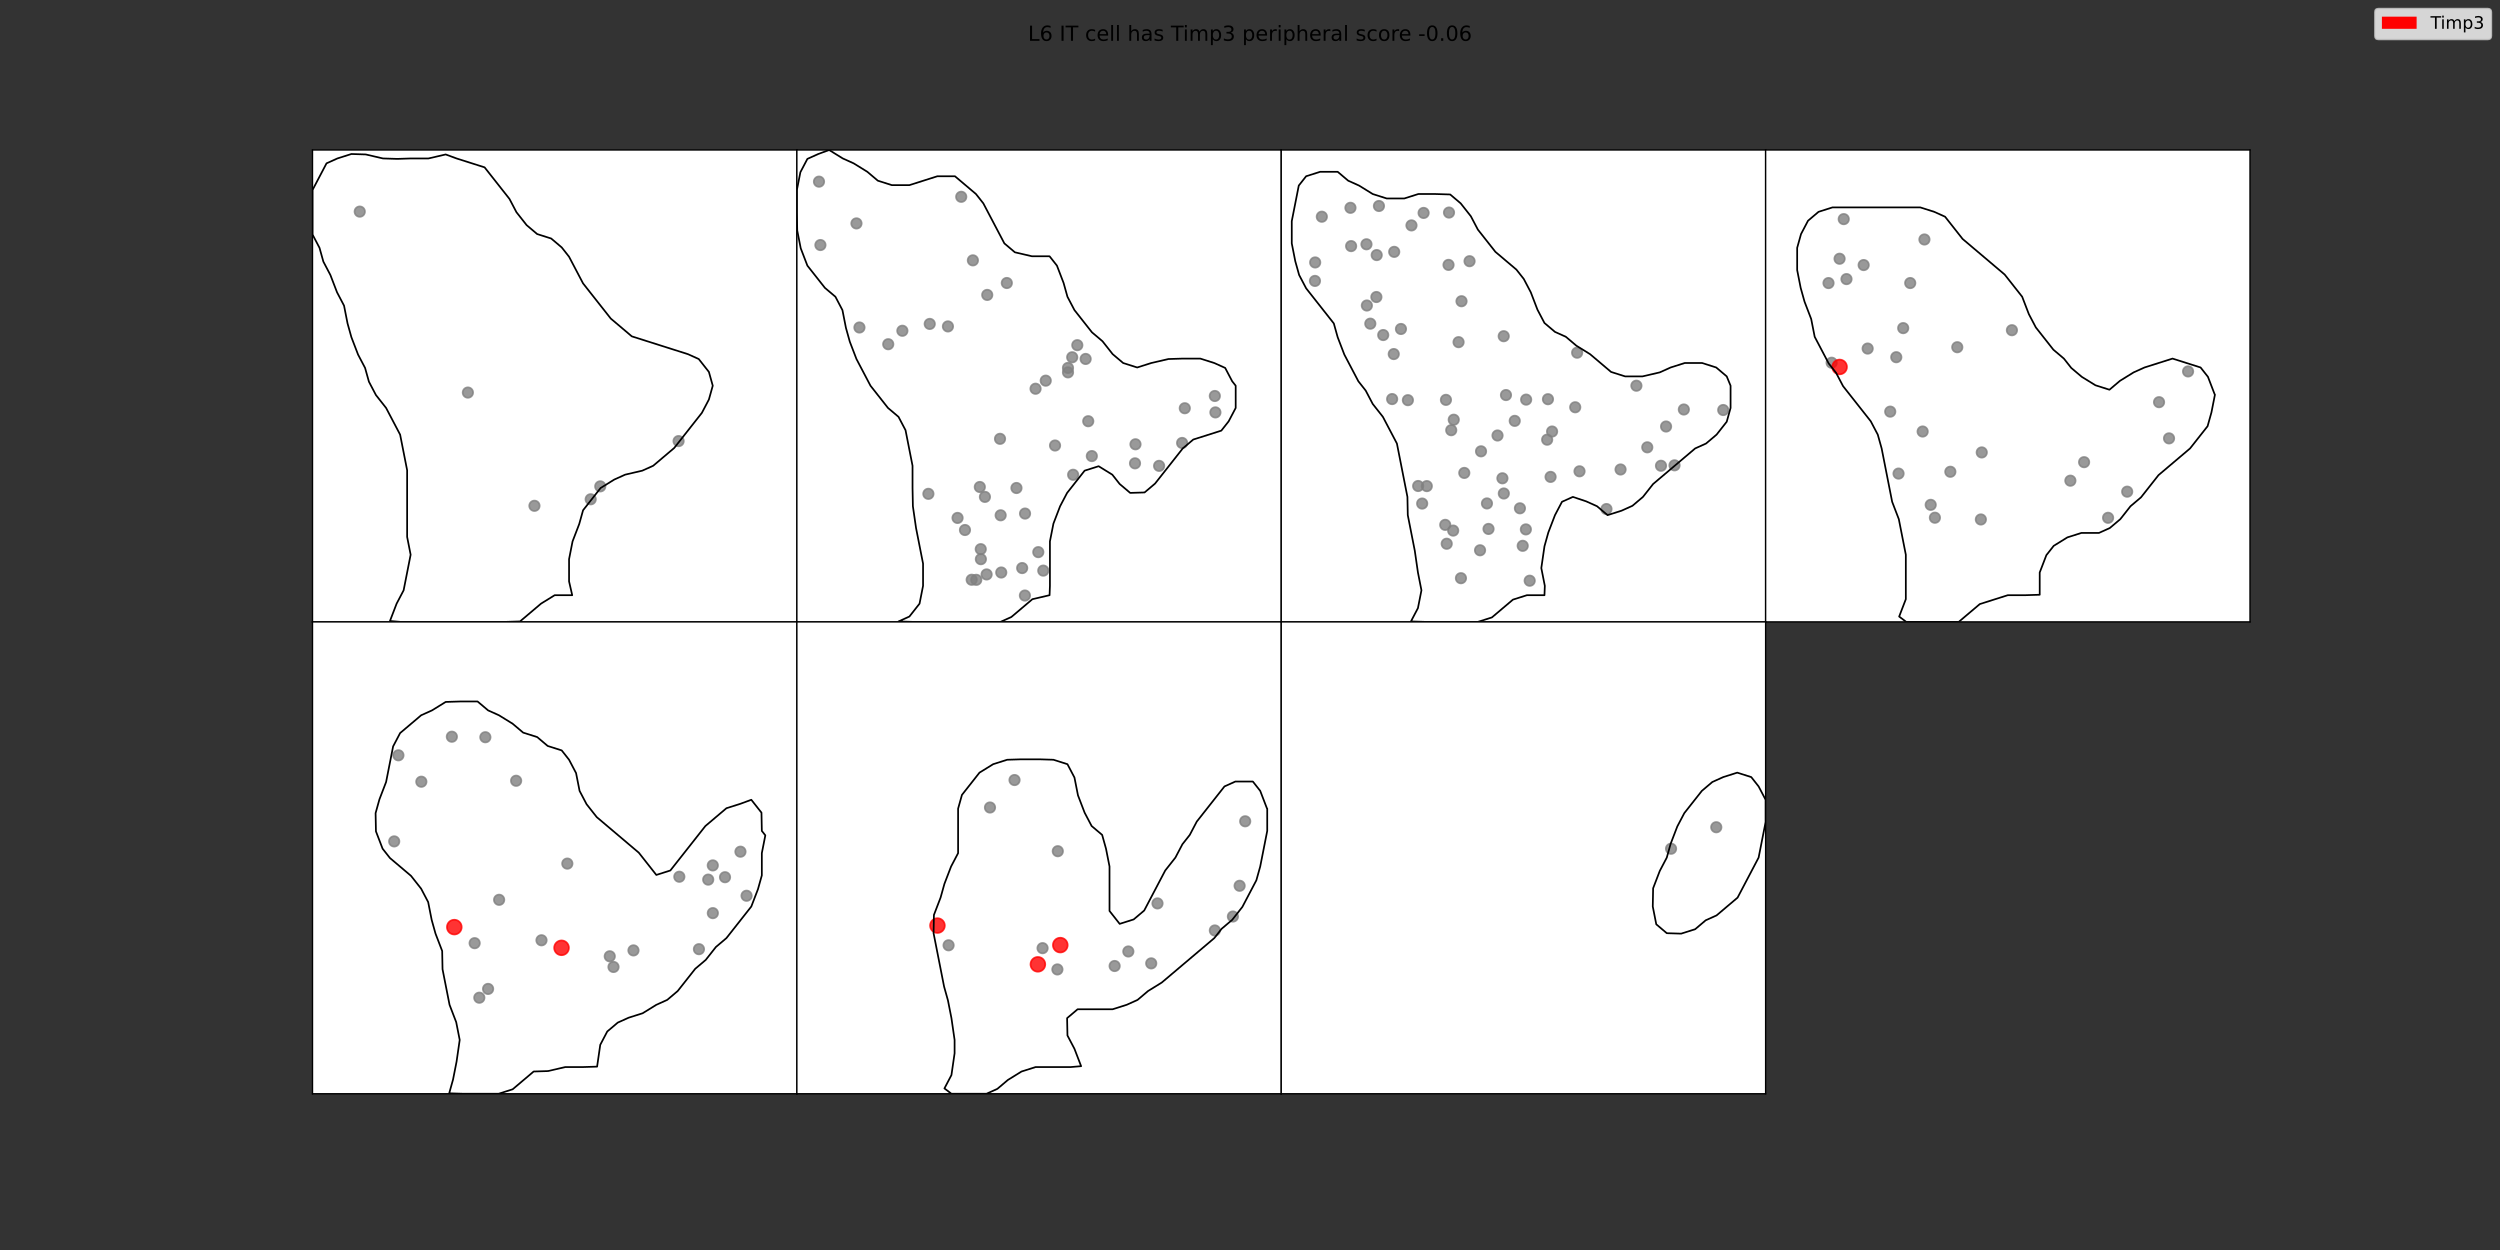 <?xml version="1.0" encoding="utf-8" standalone="no"?>
<!DOCTYPE svg PUBLIC "-//W3C//DTD SVG 1.1//EN"
  "http://www.w3.org/Graphics/SVG/1.1/DTD/svg11.dtd">
<!-- Created with matplotlib (https://matplotlib.org/) -->
<svg height="720pt" version="1.1" viewBox="0 0 1440 720" width="1440pt" xmlns="http://www.w3.org/2000/svg" xmlns:xlink="http://www.w3.org/1999/xlink">
 <rect x="0" y="0" width="1440" height="720" fill="#333333" stroke="none"/>
 <defs>
  <style type="text/css">*{stroke-linecap:butt;stroke-linejoin:round;}</style>
 </defs>
 <g id="figure_1">
  <g id="patch_1">
   <path d="M 0 720 
L 1440 720 
L 1440 0 
L 0 0 
z
" style="fill:none;"/>
  </g>
  <g id="axes_1">
   <g id="patch_2">
    <path d="M 180 358.2 
L 459 358.2 
L 459 86.4 
L 180 86.4 
z
" style="fill:#ffffff;"/>
   </g>
   <g id="PathCollection_1">
    <defs>
     <path d="M 0 3 
C 0.796 3 1.559 2.684 2.121 2.121 
C 2.684 1.559 3 0.796 3 -0 
C 3 -0.796 2.684 -1.559 2.121 -2.121 
C 1.559 -2.684 0.796 -3 0 -3 
C -0.796 -3 -1.559 -2.684 -2.121 -2.121 
C -2.684 -1.559 -3 -0.796 -3 0 
C -3 0.796 -2.684 1.559 -2.121 2.121 
C -1.559 2.684 -0.796 3 0 3 
z
" id="C0_0_ef079ba2e9"/>
    </defs>
    <g clip-path="url(#p107ac501e5)">
     <use style="fill:#808080;fill-opacity:0.8;stroke:#808080;stroke-opacity:0.8;" x="307.842" xlink:href="#C0_0_ef079ba2e9" y="291.35"/>
    </g>
    <g clip-path="url(#p107ac501e5)">
     <use style="fill:#808080;fill-opacity:0.8;stroke:#808080;stroke-opacity:0.8;" x="340.236" xlink:href="#C0_0_ef079ba2e9" y="287.587"/>
    </g>
    <g clip-path="url(#p107ac501e5)">
     <use style="fill:#808080;fill-opacity:0.8;stroke:#808080;stroke-opacity:0.8;" x="345.745" xlink:href="#C0_0_ef079ba2e9" y="280.145"/>
    </g>
    <g clip-path="url(#p107ac501e5)">
     <use style="fill:#808080;fill-opacity:0.8;stroke:#808080;stroke-opacity:0.8;" x="390.866" xlink:href="#C0_0_ef079ba2e9" y="254.069"/>
    </g>
    <g clip-path="url(#p107ac501e5)">
     <use style="fill:#808080;fill-opacity:0.8;stroke:#808080;stroke-opacity:0.8;" x="269.503" xlink:href="#C0_0_ef079ba2e9" y="226.115"/>
    </g>
    <g clip-path="url(#p107ac501e5)">
     <use style="fill:#808080;fill-opacity:0.8;stroke:#808080;stroke-opacity:0.8;" x="207.216" xlink:href="#C0_0_ef079ba2e9" y="121.889"/>
    </g>
   </g>
   <g id="PathCollection_2"/>
   <g id="patch_3">
    <path clip-path="url(#p107ac501e5)" d="M 410.548 222.172 
L 408.328 230.113 
L 404.29 237.798 
L 398.436 245.228 
L 394.196 250.607 
L 388.342 258.036 
L 382.285 263.16 
L 376.229 268.283 
L 369.97 271.101 
L 360.078 273.407 
L 353.82 276.225 
L 345.946 281.092 
L 341.707 286.471 
L 335.852 293.9 
L 333.632 301.842 
L 329.796 311.833 
L 327.777 322.08 
L 327.777 334.888 
L 329.594 342.83 
L 319.5 342.83 
L 311.627 347.697 
L 305.57 352.82 
L 299.514 357.944 
L 291.237 358.2 
L 281.143 358.2 
L 271.048 358.2 
L 260.954 358.2 
L 250.86 358.2 
L 240.766 358.2 
L 230.672 358.2 
L 224.616 357.688 
L 228.452 347.697 
L 232.489 340.012 
L 234.508 329.765 
L 236.527 319.518 
L 234.508 309.271 
L 234.508 296.462 
L 234.508 283.654 
L 234.508 270.845 
L 232.489 260.598 
L 230.47 250.351 
L 226.433 242.666 
L 222.395 234.981 
L 216.541 227.552 
L 212.503 219.866 
L 210.282 211.925 
L 206.245 204.24 
L 202.409 194.249 
L 200.188 186.308 
L 198.169 176.061 
L 194.132 168.375 
L 190.296 158.385 
L 186.258 150.7 
L 184.038 142.758 
L 180 135.073 
L 180 122.264 
L 180 109.456 
L 184.038 101.77 
L 188.075 94.085 
L 194.334 91.267 
L 202.409 88.706 
L 210.686 88.962 
L 220.578 91.267 
L 228.855 91.523 
L 236.729 91.267 
L 246.823 91.267 
L 256.715 88.962 
L 262.973 91.267 
L 271.048 93.829 
L 279.124 96.391 
L 283.363 101.77 
L 289.218 109.199 
L 293.457 114.579 
L 297.495 122.264 
L 303.349 129.693 
L 309.406 134.817 
L 317.481 137.379 
L 323.538 142.502 
L 327.777 147.882 
L 331.815 155.567 
L 335.852 163.252 
L 341.707 170.681 
L 345.946 176.061 
L 351.801 183.49 
L 357.857 188.613 
L 363.914 193.737 
L 371.989 196.298 
L 380.064 198.86 
L 388.14 201.422 
L 396.215 203.984 
L 402.473 206.802 
L 408.328 214.231 
z
" style="fill:none;stroke:#000000;stroke-linejoin:miter;"/>
   </g>
   <g id="matplotlib.axis_1"/>
   <g id="matplotlib.axis_2"/>
   <g id="patch_4">
    <path d="M 180 358.2 
L 180 86.4 
" style="fill:none;stroke:#000000;stroke-linecap:square;stroke-linejoin:miter;stroke-width:0.8;"/>
   </g>
   <g id="patch_5">
    <path d="M 459 358.2 
L 459 86.4 
" style="fill:none;stroke:#000000;stroke-linecap:square;stroke-linejoin:miter;stroke-width:0.8;"/>
   </g>
   <g id="patch_6">
    <path d="M 180 358.2 
L 459 358.2 
" style="fill:none;stroke:#000000;stroke-linecap:square;stroke-linejoin:miter;stroke-width:0.8;"/>
   </g>
   <g id="patch_7">
    <path d="M 180 86.4 
L 459 86.4 
" style="fill:none;stroke:#000000;stroke-linecap:square;stroke-linejoin:miter;stroke-width:0.8;"/>
   </g>
  </g>
  <g id="axes_2">
   <g id="patch_8">
    <path d="M 459 358.2 
L 738 358.2 
L 738 86.4 
L 459 86.4 
z
" style="fill:#ffffff;"/>
   </g>
   <g id="PathCollection_3">
    <defs>
     <path d="M 0 3 
C 0.796 3 1.559 2.684 2.121 2.121 
C 2.684 1.559 3 0.796 3 -0 
C 3 -0.796 2.684 -1.559 2.121 -2.121 
C 1.559 -2.684 0.796 -3 0 -3 
C -0.796 -3 -1.559 -2.684 -2.121 -2.121 
C -2.684 -1.559 -3 -0.796 -3 0 
C -3 0.796 -2.684 1.559 -2.121 2.121 
C -1.559 2.684 -0.796 3 0 3 
z
" id="C1_0_467f1ae17f"/>
    </defs>
    <g clip-path="url(#p77efbbf9d2)">
     <use style="fill:#808080;fill-opacity:0.8;stroke:#808080;stroke-opacity:0.8;" x="667.641" xlink:href="#C1_0_467f1ae17f" y="268.34"/>
    </g>
    <g clip-path="url(#p77efbbf9d2)">
     <use style="fill:#808080;fill-opacity:0.8;stroke:#808080;stroke-opacity:0.8;" x="653.768" xlink:href="#C1_0_467f1ae17f" y="266.876"/>
    </g>
    <g clip-path="url(#p77efbbf9d2)">
     <use style="fill:#808080;fill-opacity:0.8;stroke:#808080;stroke-opacity:0.8;" x="654.04" xlink:href="#C1_0_467f1ae17f" y="255.906"/>
    </g>
    <g clip-path="url(#p77efbbf9d2)">
     <use style="fill:#808080;fill-opacity:0.8;stroke:#808080;stroke-opacity:0.8;" x="680.898" xlink:href="#C1_0_467f1ae17f" y="255.141"/>
    </g>
    <g clip-path="url(#p77efbbf9d2)">
     <use style="fill:#808080;fill-opacity:0.8;stroke:#808080;stroke-opacity:0.8;" x="700.078" xlink:href="#C1_0_467f1ae17f" y="237.542"/>
    </g>
    <g clip-path="url(#p77efbbf9d2)">
     <use style="fill:#808080;fill-opacity:0.8;stroke:#808080;stroke-opacity:0.8;" x="682.439" xlink:href="#C1_0_467f1ae17f" y="235.139"/>
    </g>
    <g clip-path="url(#p77efbbf9d2)">
     <use style="fill:#808080;fill-opacity:0.8;stroke:#808080;stroke-opacity:0.8;" x="699.741" xlink:href="#C1_0_467f1ae17f" y="228.089"/>
    </g>
    <g clip-path="url(#p77efbbf9d2)">
     <use style="fill:#808080;fill-opacity:0.8;stroke:#808080;stroke-opacity:0.8;" x="471.74" xlink:href="#C1_0_467f1ae17f" y="104.629"/>
    </g>
    <g clip-path="url(#p77efbbf9d2)">
     <use style="fill:#808080;fill-opacity:0.8;stroke:#808080;stroke-opacity:0.8;" x="472.555" xlink:href="#C1_0_467f1ae17f" y="141.141"/>
    </g>
    <g clip-path="url(#p77efbbf9d2)">
     <use style="fill:#808080;fill-opacity:0.8;stroke:#808080;stroke-opacity:0.8;" x="493.32" xlink:href="#C1_0_467f1ae17f" y="128.684"/>
    </g>
    <g clip-path="url(#p77efbbf9d2)">
     <use style="fill:#808080;fill-opacity:0.8;stroke:#808080;stroke-opacity:0.8;" x="495.039" xlink:href="#C1_0_467f1ae17f" y="188.638"/>
    </g>
    <g clip-path="url(#p77efbbf9d2)">
     <use style="fill:#808080;fill-opacity:0.8;stroke:#808080;stroke-opacity:0.8;" x="511.623" xlink:href="#C1_0_467f1ae17f" y="198.264"/>
    </g>
    <g clip-path="url(#p77efbbf9d2)">
     <use style="fill:#808080;fill-opacity:0.8;stroke:#808080;stroke-opacity:0.8;" x="519.767" xlink:href="#C1_0_467f1ae17f" y="190.522"/>
    </g>
    <g clip-path="url(#p77efbbf9d2)">
     <use style="fill:#808080;fill-opacity:0.8;stroke:#808080;stroke-opacity:0.8;" x="534.755" xlink:href="#C1_0_467f1ae17f" y="284.451"/>
    </g>
    <g clip-path="url(#p77efbbf9d2)">
     <use style="fill:#808080;fill-opacity:0.8;stroke:#808080;stroke-opacity:0.8;" x="535.527" xlink:href="#C1_0_467f1ae17f" y="186.579"/>
    </g>
    <g clip-path="url(#p77efbbf9d2)">
     <use style="fill:#808080;fill-opacity:0.8;stroke:#808080;stroke-opacity:0.8;" x="546.012" xlink:href="#C1_0_467f1ae17f" y="188.015"/>
    </g>
    <g clip-path="url(#p77efbbf9d2)">
     <use style="fill:#808080;fill-opacity:0.8;stroke:#808080;stroke-opacity:0.8;" x="551.553" xlink:href="#C1_0_467f1ae17f" y="298.327"/>
    </g>
    <g clip-path="url(#p77efbbf9d2)">
     <use style="fill:#808080;fill-opacity:0.8;stroke:#808080;stroke-opacity:0.8;" x="553.668" xlink:href="#C1_0_467f1ae17f" y="113.363"/>
    </g>
    <g clip-path="url(#p77efbbf9d2)">
     <use style="fill:#808080;fill-opacity:0.8;stroke:#808080;stroke-opacity:0.8;" x="555.825" xlink:href="#C1_0_467f1ae17f" y="305.283"/>
    </g>
    <g clip-path="url(#p77efbbf9d2)">
     <use style="fill:#808080;fill-opacity:0.8;stroke:#808080;stroke-opacity:0.8;" x="559.688" xlink:href="#C1_0_467f1ae17f" y="333.944"/>
    </g>
    <g clip-path="url(#p77efbbf9d2)">
     <use style="fill:#808080;fill-opacity:0.8;stroke:#808080;stroke-opacity:0.8;" x="560.383" xlink:href="#C1_0_467f1ae17f" y="149.966"/>
    </g>
    <g clip-path="url(#p77efbbf9d2)">
     <use style="fill:#808080;fill-opacity:0.8;stroke:#808080;stroke-opacity:0.8;" x="562.335" xlink:href="#C1_0_467f1ae17f" y="333.984"/>
    </g>
    <g clip-path="url(#p77efbbf9d2)">
     <use style="fill:#808080;fill-opacity:0.8;stroke:#808080;stroke-opacity:0.8;" x="564.373" xlink:href="#C1_0_467f1ae17f" y="280.504"/>
    </g>
    <g clip-path="url(#p77efbbf9d2)">
     <use style="fill:#808080;fill-opacity:0.8;stroke:#808080;stroke-opacity:0.8;" x="564.914" xlink:href="#C1_0_467f1ae17f" y="316.311"/>
    </g>
    <g clip-path="url(#p77efbbf9d2)">
     <use style="fill:#808080;fill-opacity:0.8;stroke:#808080;stroke-opacity:0.8;" x="564.985" xlink:href="#C1_0_467f1ae17f" y="322.082"/>
    </g>
    <g clip-path="url(#p77efbbf9d2)">
     <use style="fill:#808080;fill-opacity:0.8;stroke:#808080;stroke-opacity:0.8;" x="567.32" xlink:href="#C1_0_467f1ae17f" y="286.215"/>
    </g>
    <g clip-path="url(#p77efbbf9d2)">
     <use style="fill:#808080;fill-opacity:0.8;stroke:#808080;stroke-opacity:0.8;" x="568.284" xlink:href="#C1_0_467f1ae17f" y="330.872"/>
    </g>
    <g clip-path="url(#p77efbbf9d2)">
     <use style="fill:#808080;fill-opacity:0.8;stroke:#808080;stroke-opacity:0.8;" x="568.647" xlink:href="#C1_0_467f1ae17f" y="169.875"/>
    </g>
    <g clip-path="url(#p77efbbf9d2)">
     <use style="fill:#808080;fill-opacity:0.8;stroke:#808080;stroke-opacity:0.8;" x="576.015" xlink:href="#C1_0_467f1ae17f" y="252.766"/>
    </g>
    <g clip-path="url(#p77efbbf9d2)">
     <use style="fill:#808080;fill-opacity:0.8;stroke:#808080;stroke-opacity:0.8;" x="576.378" xlink:href="#C1_0_467f1ae17f" y="296.809"/>
    </g>
    <g clip-path="url(#p77efbbf9d2)">
     <use style="fill:#808080;fill-opacity:0.8;stroke:#808080;stroke-opacity:0.8;" x="576.72" xlink:href="#C1_0_467f1ae17f" y="329.765"/>
    </g>
    <g clip-path="url(#p77efbbf9d2)">
     <use style="fill:#808080;fill-opacity:0.8;stroke:#808080;stroke-opacity:0.8;" x="579.932" xlink:href="#C1_0_467f1ae17f" y="163.011"/>
    </g>
    <g clip-path="url(#p77efbbf9d2)">
     <use style="fill:#808080;fill-opacity:0.8;stroke:#808080;stroke-opacity:0.8;" x="585.484" xlink:href="#C1_0_467f1ae17f" y="281.092"/>
    </g>
    <g clip-path="url(#p77efbbf9d2)">
     <use style="fill:#808080;fill-opacity:0.8;stroke:#808080;stroke-opacity:0.8;" x="588.768" xlink:href="#C1_0_467f1ae17f" y="327.205"/>
    </g>
    <g clip-path="url(#p77efbbf9d2)">
     <use style="fill:#808080;fill-opacity:0.8;stroke:#808080;stroke-opacity:0.8;" x="590.344" xlink:href="#C1_0_467f1ae17f" y="343.029"/>
    </g>
    <g clip-path="url(#p77efbbf9d2)">
     <use style="fill:#808080;fill-opacity:0.8;stroke:#808080;stroke-opacity:0.8;" x="590.426" xlink:href="#C1_0_467f1ae17f" y="295.813"/>
    </g>
    <g clip-path="url(#p77efbbf9d2)">
     <use style="fill:#808080;fill-opacity:0.8;stroke:#808080;stroke-opacity:0.8;" x="596.482" xlink:href="#C1_0_467f1ae17f" y="223.914"/>
    </g>
    <g clip-path="url(#p77efbbf9d2)">
     <use style="fill:#808080;fill-opacity:0.8;stroke:#808080;stroke-opacity:0.8;" x="598.06" xlink:href="#C1_0_467f1ae17f" y="318.023"/>
    </g>
    <g clip-path="url(#p77efbbf9d2)">
     <use style="fill:#808080;fill-opacity:0.8;stroke:#808080;stroke-opacity:0.8;" x="600.925" xlink:href="#C1_0_467f1ae17f" y="328.676"/>
    </g>
    <g clip-path="url(#p77efbbf9d2)">
     <use style="fill:#808080;fill-opacity:0.8;stroke:#808080;stroke-opacity:0.8;" x="602.345" xlink:href="#C1_0_467f1ae17f" y="219.258"/>
    </g>
    <g clip-path="url(#p77efbbf9d2)">
     <use style="fill:#808080;fill-opacity:0.8;stroke:#808080;stroke-opacity:0.8;" x="607.702" xlink:href="#C1_0_467f1ae17f" y="256.61"/>
    </g>
    <g clip-path="url(#p77efbbf9d2)">
     <use style="fill:#808080;fill-opacity:0.8;stroke:#808080;stroke-opacity:0.8;" x="615.165" xlink:href="#C1_0_467f1ae17f" y="211.925"/>
    </g>
    <g clip-path="url(#p77efbbf9d2)">
     <use style="fill:#808080;fill-opacity:0.8;stroke:#808080;stroke-opacity:0.8;" x="615.172" xlink:href="#C1_0_467f1ae17f" y="214.484"/>
    </g>
    <g clip-path="url(#p77efbbf9d2)">
     <use style="fill:#808080;fill-opacity:0.8;stroke:#808080;stroke-opacity:0.8;" x="617.588" xlink:href="#C1_0_467f1ae17f" y="205.786"/>
    </g>
    <g clip-path="url(#p77efbbf9d2)">
     <use style="fill:#808080;fill-opacity:0.8;stroke:#808080;stroke-opacity:0.8;" x="618.122" xlink:href="#C1_0_467f1ae17f" y="273.47"/>
    </g>
    <g clip-path="url(#p77efbbf9d2)">
     <use style="fill:#808080;fill-opacity:0.8;stroke:#808080;stroke-opacity:0.8;" x="620.527" xlink:href="#C1_0_467f1ae17f" y="198.812"/>
    </g>
    <g clip-path="url(#p77efbbf9d2)">
     <use style="fill:#808080;fill-opacity:0.8;stroke:#808080;stroke-opacity:0.8;" x="625.332" xlink:href="#C1_0_467f1ae17f" y="206.754"/>
    </g>
    <g clip-path="url(#p77efbbf9d2)">
     <use style="fill:#808080;fill-opacity:0.8;stroke:#808080;stroke-opacity:0.8;" x="626.826" xlink:href="#C1_0_467f1ae17f" y="242.618"/>
    </g>
    <g clip-path="url(#p77efbbf9d2)">
     <use style="fill:#808080;fill-opacity:0.8;stroke:#808080;stroke-opacity:0.8;" x="628.893" xlink:href="#C1_0_467f1ae17f" y="262.697"/>
    </g>
   </g>
   <g id="PathCollection_4"/>
   <g id="patch_9">
    <path clip-path="url(#p77efbbf9d2)" d="M 711.755 222.172 
L 711.755 234.981 
L 707.718 242.666 
L 703.478 248.045 
L 695.403 250.607 
L 687.328 253.169 
L 681.271 258.292 
L 675.417 265.721 
L 671.177 271.101 
L 665.323 278.53 
L 659.266 283.654 
L 650.989 283.91 
L 644.933 278.786 
L 640.693 273.407 
L 632.82 268.539 
L 624.745 271.101 
L 618.89 278.53 
L 614.651 283.91 
L 610.613 291.595 
L 606.777 301.586 
L 604.758 311.833 
L 604.758 324.641 
L 604.758 337.45 
L 604.556 342.83 
L 594.664 345.135 
L 588.608 350.259 
L 582.551 355.382 
L 576.293 358.2 
L 566.199 358.2 
L 556.105 358.2 
L 546.011 358.2 
L 535.917 358.2 
L 525.823 358.2 
L 517.546 357.944 
L 523.804 355.126 
L 529.658 347.697 
L 531.677 337.45 
L 531.677 324.641 
L 529.658 314.394 
L 527.64 304.147 
L 525.823 291.595 
L 525.621 281.092 
L 525.621 268.283 
L 523.602 258.036 
L 521.583 247.789 
L 517.546 240.104 
L 511.489 234.981 
L 505.635 227.552 
L 501.395 222.172 
L 497.357 214.487 
L 493.32 206.802 
L 489.484 196.811 
L 487.263 188.869 
L 485.245 178.622 
L 481.207 170.937 
L 475.151 165.814 
L 469.296 158.385 
L 465.056 153.005 
L 461.221 143.014 
L 459.202 132.767 
L 459 122.264 
L 459 109.456 
L 461.019 99.209 
L 465.056 91.523 
L 471.315 88.706 
L 477.573 86.4 
L 485.446 91.267 
L 491.705 94.085 
L 499.578 98.952 
L 505.635 104.076 
L 513.71 106.638 
L 523.804 106.638 
L 531.879 104.076 
L 539.954 101.514 
L 550.048 101.514 
L 556.105 106.638 
L 562.161 111.761 
L 566.401 117.141 
L 570.438 124.826 
L 574.476 132.511 
L 578.514 140.196 
L 584.57 145.32 
L 594.462 147.625 
L 604.556 147.625 
L 608.796 153.005 
L 612.632 162.996 
L 614.852 170.937 
L 618.89 178.622 
L 624.745 186.051 
L 628.984 191.431 
L 635.041 196.555 
L 640.895 203.984 
L 646.952 209.107 
L 655.027 211.669 
L 663.102 209.107 
L 672.994 206.802 
L 681.271 206.545 
L 691.365 206.545 
L 699.441 209.107 
L 705.699 211.925 
L 709.737 219.61 
z
" style="fill:none;stroke:#000000;stroke-linejoin:miter;"/>
   </g>
   <g id="matplotlib.axis_3"/>
   <g id="matplotlib.axis_4"/>
   <g id="patch_10">
    <path d="M 459 358.2 
L 459 86.4 
" style="fill:none;stroke:#000000;stroke-linecap:square;stroke-linejoin:miter;stroke-width:0.8;"/>
   </g>
   <g id="patch_11">
    <path d="M 738 358.2 
L 738 86.4 
" style="fill:none;stroke:#000000;stroke-linecap:square;stroke-linejoin:miter;stroke-width:0.8;"/>
   </g>
   <g id="patch_12">
    <path d="M 459 358.2 
L 738 358.2 
" style="fill:none;stroke:#000000;stroke-linecap:square;stroke-linejoin:miter;stroke-width:0.8;"/>
   </g>
   <g id="patch_13">
    <path d="M 459 86.4 
L 738 86.4 
" style="fill:none;stroke:#000000;stroke-linecap:square;stroke-linejoin:miter;stroke-width:0.8;"/>
   </g>
  </g>
  <g id="axes_3">
   <g id="patch_14">
    <path d="M 738 358.2 
L 1017 358.2 
L 1017 86.4 
L 738 86.4 
z
" style="fill:#ffffff;"/>
   </g>
   <g id="PathCollection_5">
    <defs>
     <path d="M 0 3 
C 0.796 3 1.559 2.684 2.121 2.121 
C 2.684 1.559 3 0.796 3 -0 
C 3 -0.796 2.684 -1.559 2.121 -2.121 
C 1.559 -2.684 0.796 -3 0 -3 
C -0.796 -3 -1.559 -2.684 -2.121 -2.121 
C -2.684 -1.559 -3 -0.796 -3 0 
C -3 0.796 -2.684 1.559 -2.121 2.121 
C -1.559 2.684 -0.796 3 0 3 
z
" id="C2_0_b39c6fd6e7"/>
    </defs>
    <g clip-path="url(#pae04730aa2)">
     <use style="fill:#808080;fill-opacity:0.8;stroke:#808080;stroke-opacity:0.8;" x="925.325" xlink:href="#C2_0_b39c6fd6e7" y="293.209"/>
    </g>
    <g clip-path="url(#pae04730aa2)">
     <use style="fill:#808080;fill-opacity:0.8;stroke:#808080;stroke-opacity:0.8;" x="893.134" xlink:href="#C2_0_b39c6fd6e7" y="274.693"/>
    </g>
    <g clip-path="url(#pae04730aa2)">
     <use style="fill:#808080;fill-opacity:0.8;stroke:#808080;stroke-opacity:0.8;" x="956.731" xlink:href="#C2_0_b39c6fd6e7" y="268.283"/>
    </g>
    <g clip-path="url(#pae04730aa2)">
     <use style="fill:#808080;fill-opacity:0.8;stroke:#808080;stroke-opacity:0.8;" x="964.528" xlink:href="#C2_0_b39c6fd6e7" y="268.023"/>
    </g>
    <g clip-path="url(#pae04730aa2)">
     <use style="fill:#808080;fill-opacity:0.8;stroke:#808080;stroke-opacity:0.8;" x="948.833" xlink:href="#C2_0_b39c6fd6e7" y="257.658"/>
    </g>
    <g clip-path="url(#pae04730aa2)">
     <use style="fill:#808080;fill-opacity:0.8;stroke:#808080;stroke-opacity:0.8;" x="894.005" xlink:href="#C2_0_b39c6fd6e7" y="248.556"/>
    </g>
    <g clip-path="url(#pae04730aa2)">
     <use style="fill:#808080;fill-opacity:0.8;stroke:#808080;stroke-opacity:0.8;" x="909.802" xlink:href="#C2_0_b39c6fd6e7" y="271.47"/>
    </g>
    <g clip-path="url(#pae04730aa2)">
     <use style="fill:#808080;fill-opacity:0.8;stroke:#808080;stroke-opacity:0.8;" x="891.16" xlink:href="#C2_0_b39c6fd6e7" y="253.262"/>
    </g>
    <g clip-path="url(#pae04730aa2)">
     <use style="fill:#808080;fill-opacity:0.8;stroke:#808080;stroke-opacity:0.8;" x="933.442" xlink:href="#C2_0_b39c6fd6e7" y="270.422"/>
    </g>
    <g clip-path="url(#pae04730aa2)">
     <use style="fill:#808080;fill-opacity:0.8;stroke:#808080;stroke-opacity:0.8;" x="959.658" xlink:href="#C2_0_b39c6fd6e7" y="245.669"/>
    </g>
    <g clip-path="url(#pae04730aa2)">
     <use style="fill:#808080;fill-opacity:0.8;stroke:#808080;stroke-opacity:0.8;" x="866.14" xlink:href="#C2_0_b39c6fd6e7" y="193.65"/>
    </g>
    <g clip-path="url(#pae04730aa2)">
     <use style="fill:#808080;fill-opacity:0.8;stroke:#808080;stroke-opacity:0.8;" x="867.444" xlink:href="#C2_0_b39c6fd6e7" y="227.548"/>
    </g>
    <g clip-path="url(#pae04730aa2)">
     <use style="fill:#808080;fill-opacity:0.8;stroke:#808080;stroke-opacity:0.8;" x="872.492" xlink:href="#C2_0_b39c6fd6e7" y="242.425"/>
    </g>
    <g clip-path="url(#pae04730aa2)">
     <use style="fill:#808080;fill-opacity:0.8;stroke:#808080;stroke-opacity:0.8;" x="891.634" xlink:href="#C2_0_b39c6fd6e7" y="229.933"/>
    </g>
    <g clip-path="url(#pae04730aa2)">
     <use style="fill:#808080;fill-opacity:0.8;stroke:#808080;stroke-opacity:0.8;" x="908.432" xlink:href="#C2_0_b39c6fd6e7" y="203.151"/>
    </g>
    <g clip-path="url(#pae04730aa2)">
     <use style="fill:#808080;fill-opacity:0.8;stroke:#808080;stroke-opacity:0.8;" x="942.57" xlink:href="#C2_0_b39c6fd6e7" y="222.172"/>
    </g>
    <g clip-path="url(#pae04730aa2)">
     <use style="fill:#808080;fill-opacity:0.8;stroke:#808080;stroke-opacity:0.8;" x="992.573" xlink:href="#C2_0_b39c6fd6e7" y="236.173"/>
    </g>
    <g clip-path="url(#pae04730aa2)">
     <use style="fill:#808080;fill-opacity:0.8;stroke:#808080;stroke-opacity:0.8;" x="907.327" xlink:href="#C2_0_b39c6fd6e7" y="234.584"/>
    </g>
    <g clip-path="url(#pae04730aa2)">
     <use style="fill:#808080;fill-opacity:0.8;stroke:#808080;stroke-opacity:0.8;" x="969.89" xlink:href="#C2_0_b39c6fd6e7" y="235.871"/>
    </g>
    <g clip-path="url(#pae04730aa2)">
     <use style="fill:#808080;fill-opacity:0.8;stroke:#808080;stroke-opacity:0.8;" x="879.06" xlink:href="#C2_0_b39c6fd6e7" y="230.18"/>
    </g>
    <g clip-path="url(#pae04730aa2)">
     <use style="fill:#808080;fill-opacity:0.8;stroke:#808080;stroke-opacity:0.8;" x="757.539" xlink:href="#C2_0_b39c6fd6e7" y="151.17"/>
    </g>
    <g clip-path="url(#pae04730aa2)">
     <use style="fill:#808080;fill-opacity:0.8;stroke:#808080;stroke-opacity:0.8;" x="761.375" xlink:href="#C2_0_b39c6fd6e7" y="124.826"/>
    </g>
    <g clip-path="url(#pae04730aa2)">
     <use style="fill:#808080;fill-opacity:0.8;stroke:#808080;stroke-opacity:0.8;" x="777.865" xlink:href="#C2_0_b39c6fd6e7" y="119.702"/>
    </g>
    <g clip-path="url(#pae04730aa2)">
     <use style="fill:#808080;fill-opacity:0.8;stroke:#808080;stroke-opacity:0.8;" x="787.088" xlink:href="#C2_0_b39c6fd6e7" y="140.702"/>
    </g>
    <g clip-path="url(#pae04730aa2)">
     <use style="fill:#808080;fill-opacity:0.8;stroke:#808080;stroke-opacity:0.8;" x="787.317" xlink:href="#C2_0_b39c6fd6e7" y="175.973"/>
    </g>
    <g clip-path="url(#pae04730aa2)">
     <use style="fill:#808080;fill-opacity:0.8;stroke:#808080;stroke-opacity:0.8;" x="789.296" xlink:href="#C2_0_b39c6fd6e7" y="186.43"/>
    </g>
    <g clip-path="url(#pae04730aa2)">
     <use style="fill:#808080;fill-opacity:0.8;stroke:#808080;stroke-opacity:0.8;" x="792.984" xlink:href="#C2_0_b39c6fd6e7" y="146.923"/>
    </g>
    <g clip-path="url(#pae04730aa2)">
     <use style="fill:#808080;fill-opacity:0.8;stroke:#808080;stroke-opacity:0.8;" x="801.867" xlink:href="#C2_0_b39c6fd6e7" y="229.859"/>
    </g>
    <g clip-path="url(#pae04730aa2)">
     <use style="fill:#808080;fill-opacity:0.8;stroke:#808080;stroke-opacity:0.8;" x="802.803" xlink:href="#C2_0_b39c6fd6e7" y="203.937"/>
    </g>
    <g clip-path="url(#pae04730aa2)">
     <use style="fill:#808080;fill-opacity:0.8;stroke:#808080;stroke-opacity:0.8;" x="803.065" xlink:href="#C2_0_b39c6fd6e7" y="145.072"/>
    </g>
    <g clip-path="url(#pae04730aa2)">
     <use style="fill:#808080;fill-opacity:0.8;stroke:#808080;stroke-opacity:0.8;" x="810.951" xlink:href="#C2_0_b39c6fd6e7" y="230.492"/>
    </g>
    <g clip-path="url(#pae04730aa2)">
     <use style="fill:#808080;fill-opacity:0.8;stroke:#808080;stroke-opacity:0.8;" x="813.009" xlink:href="#C2_0_b39c6fd6e7" y="129.831"/>
    </g>
    <g clip-path="url(#pae04730aa2)">
     <use style="fill:#808080;fill-opacity:0.8;stroke:#808080;stroke-opacity:0.8;" x="819.999" xlink:href="#C2_0_b39c6fd6e7" y="122.649"/>
    </g>
    <g clip-path="url(#pae04730aa2)">
     <use style="fill:#808080;fill-opacity:0.8;stroke:#808080;stroke-opacity:0.8;" x="832.869" xlink:href="#C2_0_b39c6fd6e7" y="230.324"/>
    </g>
    <g clip-path="url(#pae04730aa2)">
     <use style="fill:#808080;fill-opacity:0.8;stroke:#808080;stroke-opacity:0.8;" x="834.352" xlink:href="#C2_0_b39c6fd6e7" y="152.578"/>
    </g>
    <g clip-path="url(#pae04730aa2)">
     <use style="fill:#808080;fill-opacity:0.8;stroke:#808080;stroke-opacity:0.8;" x="837.357" xlink:href="#C2_0_b39c6fd6e7" y="241.757"/>
    </g>
    <g clip-path="url(#pae04730aa2)">
     <use style="fill:#808080;fill-opacity:0.8;stroke:#808080;stroke-opacity:0.8;" x="840.135" xlink:href="#C2_0_b39c6fd6e7" y="197.074"/>
    </g>
    <g clip-path="url(#pae04730aa2)">
     <use style="fill:#808080;fill-opacity:0.8;stroke:#808080;stroke-opacity:0.8;" x="846.465" xlink:href="#C2_0_b39c6fd6e7" y="150.443"/>
    </g>
    <g clip-path="url(#pae04730aa2)">
     <use style="fill:#808080;fill-opacity:0.8;stroke:#808080;stroke-opacity:0.8;" x="794.274" xlink:href="#C2_0_b39c6fd6e7" y="118.647"/>
    </g>
    <g clip-path="url(#pae04730aa2)">
     <use style="fill:#808080;fill-opacity:0.8;stroke:#808080;stroke-opacity:0.8;" x="835.908" xlink:href="#C2_0_b39c6fd6e7" y="247.789"/>
    </g>
    <g clip-path="url(#pae04730aa2)">
     <use style="fill:#808080;fill-opacity:0.8;stroke:#808080;stroke-opacity:0.8;" x="834.631" xlink:href="#C2_0_b39c6fd6e7" y="122.429"/>
    </g>
    <g clip-path="url(#pae04730aa2)">
     <use style="fill:#808080;fill-opacity:0.8;stroke:#808080;stroke-opacity:0.8;" x="841.832" xlink:href="#C2_0_b39c6fd6e7" y="173.501"/>
    </g>
    <g clip-path="url(#pae04730aa2)">
     <use style="fill:#808080;fill-opacity:0.8;stroke:#808080;stroke-opacity:0.8;" x="796.73" xlink:href="#C2_0_b39c6fd6e7" y="192.985"/>
    </g>
    <g clip-path="url(#pae04730aa2)">
     <use style="fill:#808080;fill-opacity:0.8;stroke:#808080;stroke-opacity:0.8;" x="806.952" xlink:href="#C2_0_b39c6fd6e7" y="189.49"/>
    </g>
    <g clip-path="url(#pae04730aa2)">
     <use style="fill:#808080;fill-opacity:0.8;stroke:#808080;stroke-opacity:0.8;" x="792.798" xlink:href="#C2_0_b39c6fd6e7" y="171.086"/>
    </g>
    <g clip-path="url(#pae04730aa2)">
     <use style="fill:#808080;fill-opacity:0.8;stroke:#808080;stroke-opacity:0.8;" x="757.42" xlink:href="#C2_0_b39c6fd6e7" y="161.812"/>
    </g>
    <g clip-path="url(#pae04730aa2)">
     <use style="fill:#808080;fill-opacity:0.8;stroke:#808080;stroke-opacity:0.8;" x="778.246" xlink:href="#C2_0_b39c6fd6e7" y="141.755"/>
    </g>
    <g clip-path="url(#pae04730aa2)">
     <use style="fill:#808080;fill-opacity:0.8;stroke:#808080;stroke-opacity:0.8;" x="881.105" xlink:href="#C2_0_b39c6fd6e7" y="334.487"/>
    </g>
    <g clip-path="url(#pae04730aa2)">
     <use style="fill:#808080;fill-opacity:0.8;stroke:#808080;stroke-opacity:0.8;" x="841.508" xlink:href="#C2_0_b39c6fd6e7" y="333.032"/>
    </g>
    <g clip-path="url(#pae04730aa2)">
     <use style="fill:#808080;fill-opacity:0.8;stroke:#808080;stroke-opacity:0.8;" x="852.51" xlink:href="#C2_0_b39c6fd6e7" y="316.956"/>
    </g>
    <g clip-path="url(#pae04730aa2)">
     <use style="fill:#808080;fill-opacity:0.8;stroke:#808080;stroke-opacity:0.8;" x="877.082" xlink:href="#C2_0_b39c6fd6e7" y="314.394"/>
    </g>
    <g clip-path="url(#pae04730aa2)">
     <use style="fill:#808080;fill-opacity:0.8;stroke:#808080;stroke-opacity:0.8;" x="833.31" xlink:href="#C2_0_b39c6fd6e7" y="313.197"/>
    </g>
    <g clip-path="url(#pae04730aa2)">
     <use style="fill:#808080;fill-opacity:0.8;stroke:#808080;stroke-opacity:0.8;" x="837.028" xlink:href="#C2_0_b39c6fd6e7" y="305.618"/>
    </g>
    <g clip-path="url(#pae04730aa2)">
     <use style="fill:#808080;fill-opacity:0.8;stroke:#808080;stroke-opacity:0.8;" x="878.904" xlink:href="#C2_0_b39c6fd6e7" y="304.931"/>
    </g>
    <g clip-path="url(#pae04730aa2)">
     <use style="fill:#808080;fill-opacity:0.8;stroke:#808080;stroke-opacity:0.8;" x="857.395" xlink:href="#C2_0_b39c6fd6e7" y="304.667"/>
    </g>
    <g clip-path="url(#pae04730aa2)">
     <use style="fill:#808080;fill-opacity:0.8;stroke:#808080;stroke-opacity:0.8;" x="832.458" xlink:href="#C2_0_b39c6fd6e7" y="302.32"/>
    </g>
    <g clip-path="url(#pae04730aa2)">
     <use style="fill:#808080;fill-opacity:0.8;stroke:#808080;stroke-opacity:0.8;" x="875.482" xlink:href="#C2_0_b39c6fd6e7" y="292.781"/>
    </g>
    <g clip-path="url(#pae04730aa2)">
     <use style="fill:#808080;fill-opacity:0.8;stroke:#808080;stroke-opacity:0.8;" x="819.169" xlink:href="#C2_0_b39c6fd6e7" y="290.052"/>
    </g>
    <g clip-path="url(#pae04730aa2)">
     <use style="fill:#808080;fill-opacity:0.8;stroke:#808080;stroke-opacity:0.8;" x="856.489" xlink:href="#C2_0_b39c6fd6e7" y="289.981"/>
    </g>
    <g clip-path="url(#pae04730aa2)">
     <use style="fill:#808080;fill-opacity:0.8;stroke:#808080;stroke-opacity:0.8;" x="866.203" xlink:href="#C2_0_b39c6fd6e7" y="284.251"/>
    </g>
    <g clip-path="url(#pae04730aa2)">
     <use style="fill:#808080;fill-opacity:0.8;stroke:#808080;stroke-opacity:0.8;" x="821.837" xlink:href="#C2_0_b39c6fd6e7" y="279.994"/>
    </g>
    <g clip-path="url(#pae04730aa2)">
     <use style="fill:#808080;fill-opacity:0.8;stroke:#808080;stroke-opacity:0.8;" x="816.851" xlink:href="#C2_0_b39c6fd6e7" y="279.937"/>
    </g>
    <g clip-path="url(#pae04730aa2)">
     <use style="fill:#808080;fill-opacity:0.8;stroke:#808080;stroke-opacity:0.8;" x="865.388" xlink:href="#C2_0_b39c6fd6e7" y="275.494"/>
    </g>
    <g clip-path="url(#pae04730aa2)">
     <use style="fill:#808080;fill-opacity:0.8;stroke:#808080;stroke-opacity:0.8;" x="862.575" xlink:href="#C2_0_b39c6fd6e7" y="250.847"/>
    </g>
    <g clip-path="url(#pae04730aa2)">
     <use style="fill:#808080;fill-opacity:0.8;stroke:#808080;stroke-opacity:0.8;" x="853.076" xlink:href="#C2_0_b39c6fd6e7" y="259.96"/>
    </g>
    <g clip-path="url(#pae04730aa2)">
     <use style="fill:#808080;fill-opacity:0.8;stroke:#808080;stroke-opacity:0.8;" x="843.43" xlink:href="#C2_0_b39c6fd6e7" y="272.405"/>
    </g>
   </g>
   <g id="PathCollection_6"/>
   <g id="patch_15">
    <path clip-path="url(#pae04730aa2)" d="M 996.812 222.172 
L 996.812 234.981 
L 994.591 242.922 
L 988.737 250.351 
L 982.68 255.474 
L 976.422 258.292 
L 970.365 263.416 
L 964.309 268.539 
L 958.253 273.663 
L 952.196 278.786 
L 946.342 286.215 
L 940.285 291.339 
L 934.027 294.157 
L 925.952 296.718 
L 919.895 291.595 
L 913.637 288.777 
L 905.965 286.215 
L 899.707 289.033 
L 895.669 296.718 
L 891.834 306.709 
L 889.613 314.651 
L 887.796 327.203 
L 889.815 337.45 
L 889.613 342.83 
L 879.519 342.83 
L 871.444 345.391 
L 865.387 350.515 
L 859.331 355.638 
L 851.255 358.2 
L 841.161 358.2 
L 831.067 358.2 
L 820.973 358.2 
L 812.696 357.944 
L 816.734 350.259 
L 818.753 340.012 
L 816.734 329.765 
L 814.917 317.212 
L 812.898 306.965 
L 810.879 296.718 
L 810.677 286.215 
L 808.658 275.968 
L 806.64 265.721 
L 804.621 255.474 
L 800.583 247.789 
L 796.546 240.104 
L 790.691 232.675 
L 786.653 224.99 
L 782.414 219.61 
L 778.376 211.925 
L 774.339 204.24 
L 770.503 194.249 
L 768.282 186.308 
L 762.428 178.879 
L 758.188 173.499 
L 752.334 166.07 
L 748.296 158.385 
L 746.075 150.443 
L 744.056 140.196 
L 744.056 127.388 
L 746.075 117.141 
L 748.094 106.894 
L 752.334 101.514 
L 760.409 98.952 
L 770.503 98.952 
L 776.559 104.076 
L 782.818 106.894 
L 790.691 111.761 
L 798.766 114.323 
L 808.86 114.323 
L 816.936 111.761 
L 827.03 111.761 
L 835.307 112.017 
L 841.363 117.141 
L 847.218 124.57 
L 851.255 132.255 
L 855.495 137.635 
L 861.349 145.064 
L 867.406 150.187 
L 873.462 155.311 
L 877.702 160.69 
L 881.74 168.375 
L 885.575 178.366 
L 889.613 186.051 
L 895.669 191.175 
L 901.928 193.993 
L 907.984 199.116 
L 915.857 203.984 
L 921.914 209.107 
L 927.97 214.231 
L 936.046 216.792 
L 946.14 216.792 
L 956.032 214.487 
L 962.29 211.669 
L 970.365 209.107 
L 980.459 209.107 
L 988.535 211.669 
L 994.591 216.792 
z
" style="fill:none;stroke:#000000;stroke-linejoin:miter;"/>
   </g>
   <g id="matplotlib.axis_5"/>
   <g id="matplotlib.axis_6"/>
   <g id="patch_16">
    <path d="M 738 358.2 
L 738 86.4 
" style="fill:none;stroke:#000000;stroke-linecap:square;stroke-linejoin:miter;stroke-width:0.8;"/>
   </g>
   <g id="patch_17">
    <path d="M 1017 358.2 
L 1017 86.4 
" style="fill:none;stroke:#000000;stroke-linecap:square;stroke-linejoin:miter;stroke-width:0.8;"/>
   </g>
   <g id="patch_18">
    <path d="M 738 358.2 
L 1017 358.2 
" style="fill:none;stroke:#000000;stroke-linecap:square;stroke-linejoin:miter;stroke-width:0.8;"/>
   </g>
   <g id="patch_19">
    <path d="M 738 86.4 
L 1017 86.4 
" style="fill:none;stroke:#000000;stroke-linecap:square;stroke-linejoin:miter;stroke-width:0.8;"/>
   </g>
  </g>
  <g id="axes_4">
   <g id="patch_20">
    <path d="M 1017 358.2 
L 1296 358.2 
L 1296 86.4 
L 1017 86.4 
z
" style="fill:#ffffff;"/>
   </g>
   <g id="PathCollection_7">
    <defs>
     <path d="M 0 3 
C 0.796 3 1.559 2.684 2.121 2.121 
C 2.684 1.559 3 0.796 3 -0 
C 3 -0.796 2.684 -1.559 2.121 -2.121 
C 1.559 -2.684 0.796 -3 0 -3 
C -0.796 -3 -1.559 -2.684 -2.121 -2.121 
C -2.684 -1.559 -3 -0.796 -3 0 
C -3 0.796 -2.684 1.559 -2.121 2.121 
C -1.559 2.684 -0.796 3 0 3 
z
" id="C3_0_6cbb3b652c"/>
    </defs>
    <g clip-path="url(#p3729fba9b7)">
     <use style="fill:#808080;fill-opacity:0.8;stroke:#808080;stroke-opacity:0.8;" x="1053.223" xlink:href="#C3_0_6cbb3b652c" y="163.044"/>
    </g>
    <g clip-path="url(#p3729fba9b7)">
     <use style="fill:#808080;fill-opacity:0.8;stroke:#808080;stroke-opacity:0.8;" x="1055.024" xlink:href="#C3_0_6cbb3b652c" y="208.94"/>
    </g>
    <g clip-path="url(#p3729fba9b7)">
     <use style="fill:#808080;fill-opacity:0.8;stroke:#808080;stroke-opacity:0.8;" x="1059.598" xlink:href="#C3_0_6cbb3b652c" y="149.038"/>
    </g>
    <g clip-path="url(#p3729fba9b7)">
     <use style="fill:#808080;fill-opacity:0.8;stroke:#808080;stroke-opacity:0.8;" x="1061.987" xlink:href="#C3_0_6cbb3b652c" y="126.205"/>
    </g>
    <g clip-path="url(#p3729fba9b7)">
     <use style="fill:#808080;fill-opacity:0.8;stroke:#808080;stroke-opacity:0.8;" x="1063.576" xlink:href="#C3_0_6cbb3b652c" y="160.756"/>
    </g>
    <g clip-path="url(#p3729fba9b7)">
     <use style="fill:#808080;fill-opacity:0.8;stroke:#808080;stroke-opacity:0.8;" x="1073.469" xlink:href="#C3_0_6cbb3b652c" y="152.674"/>
    </g>
    <g clip-path="url(#p3729fba9b7)">
     <use style="fill:#808080;fill-opacity:0.8;stroke:#808080;stroke-opacity:0.8;" x="1075.774" xlink:href="#C3_0_6cbb3b652c" y="200.771"/>
    </g>
    <g clip-path="url(#p3729fba9b7)">
     <use style="fill:#808080;fill-opacity:0.8;stroke:#808080;stroke-opacity:0.8;" x="1088.769" xlink:href="#C3_0_6cbb3b652c" y="237.098"/>
    </g>
    <g clip-path="url(#p3729fba9b7)">
     <use style="fill:#808080;fill-opacity:0.8;stroke:#808080;stroke-opacity:0.8;" x="1092.254" xlink:href="#C3_0_6cbb3b652c" y="205.746"/>
    </g>
    <g clip-path="url(#p3729fba9b7)">
     <use style="fill:#808080;fill-opacity:0.8;stroke:#808080;stroke-opacity:0.8;" x="1093.564" xlink:href="#C3_0_6cbb3b652c" y="272.785"/>
    </g>
    <g clip-path="url(#p3729fba9b7)">
     <use style="fill:#808080;fill-opacity:0.8;stroke:#808080;stroke-opacity:0.8;" x="1096.242" xlink:href="#C3_0_6cbb3b652c" y="188.994"/>
    </g>
    <g clip-path="url(#p3729fba9b7)">
     <use style="fill:#808080;fill-opacity:0.8;stroke:#808080;stroke-opacity:0.8;" x="1100.285" xlink:href="#C3_0_6cbb3b652c" y="163.028"/>
    </g>
    <g clip-path="url(#p3729fba9b7)">
     <use style="fill:#808080;fill-opacity:0.8;stroke:#808080;stroke-opacity:0.8;" x="1107.448" xlink:href="#C3_0_6cbb3b652c" y="248.552"/>
    </g>
    <g clip-path="url(#p3729fba9b7)">
     <use style="fill:#808080;fill-opacity:0.8;stroke:#808080;stroke-opacity:0.8;" x="1108.474" xlink:href="#C3_0_6cbb3b652c" y="137.941"/>
    </g>
    <g clip-path="url(#p3729fba9b7)">
     <use style="fill:#808080;fill-opacity:0.8;stroke:#808080;stroke-opacity:0.8;" x="1112.087" xlink:href="#C3_0_6cbb3b652c" y="290.793"/>
    </g>
    <g clip-path="url(#p3729fba9b7)">
     <use style="fill:#808080;fill-opacity:0.8;stroke:#808080;stroke-opacity:0.8;" x="1114.508" xlink:href="#C3_0_6cbb3b652c" y="298.205"/>
    </g>
    <g clip-path="url(#p3729fba9b7)">
     <use style="fill:#808080;fill-opacity:0.8;stroke:#808080;stroke-opacity:0.8;" x="1123.4" xlink:href="#C3_0_6cbb3b652c" y="271.735"/>
    </g>
    <g clip-path="url(#p3729fba9b7)">
     <use style="fill:#808080;fill-opacity:0.8;stroke:#808080;stroke-opacity:0.8;" x="1127.391" xlink:href="#C3_0_6cbb3b652c" y="199.994"/>
    </g>
    <g clip-path="url(#p3729fba9b7)">
     <use style="fill:#808080;fill-opacity:0.8;stroke:#808080;stroke-opacity:0.8;" x="1140.976" xlink:href="#C3_0_6cbb3b652c" y="299.213"/>
    </g>
    <g clip-path="url(#p3729fba9b7)">
     <use style="fill:#808080;fill-opacity:0.8;stroke:#808080;stroke-opacity:0.8;" x="1141.487" xlink:href="#C3_0_6cbb3b652c" y="260.6"/>
    </g>
    <g clip-path="url(#p3729fba9b7)">
     <use style="fill:#808080;fill-opacity:0.8;stroke:#808080;stroke-opacity:0.8;" x="1158.866" xlink:href="#C3_0_6cbb3b652c" y="190.194"/>
    </g>
    <g clip-path="url(#p3729fba9b7)">
     <use style="fill:#808080;fill-opacity:0.8;stroke:#808080;stroke-opacity:0.8;" x="1214.258" xlink:href="#C3_0_6cbb3b652c" y="298.256"/>
    </g>
    <g clip-path="url(#p3729fba9b7)">
     <use style="fill:#808080;fill-opacity:0.8;stroke:#808080;stroke-opacity:0.8;" x="1225.262" xlink:href="#C3_0_6cbb3b652c" y="283.2"/>
    </g>
    <g clip-path="url(#p3729fba9b7)">
     <use style="fill:#808080;fill-opacity:0.8;stroke:#808080;stroke-opacity:0.8;" x="1192.538" xlink:href="#C3_0_6cbb3b652c" y="276.872"/>
    </g>
    <g clip-path="url(#p3729fba9b7)">
     <use style="fill:#808080;fill-opacity:0.8;stroke:#808080;stroke-opacity:0.8;" x="1200.44" xlink:href="#C3_0_6cbb3b652c" y="266.205"/>
    </g>
    <g clip-path="url(#p3729fba9b7)">
     <use style="fill:#808080;fill-opacity:0.8;stroke:#808080;stroke-opacity:0.8;" x="1249.366" xlink:href="#C3_0_6cbb3b652c" y="252.499"/>
    </g>
    <g clip-path="url(#p3729fba9b7)">
     <use style="fill:#808080;fill-opacity:0.8;stroke:#808080;stroke-opacity:0.8;" x="1243.611" xlink:href="#C3_0_6cbb3b652c" y="231.644"/>
    </g>
    <g clip-path="url(#p3729fba9b7)">
     <use style="fill:#808080;fill-opacity:0.8;stroke:#808080;stroke-opacity:0.8;" x="1260.331" xlink:href="#C3_0_6cbb3b652c" y="213.944"/>
    </g>
   </g>
   <g id="PathCollection_8">
    <defs>
     <path d="M 0 4.243 
C 1.125 4.243 2.204 3.796 3 3 
C 3.796 2.204 4.243 1.125 4.243 0 
C 4.243 -1.125 3.796 -2.204 3 -3 
C 2.204 -3.796 1.125 -4.243 0 -4.243 
C -1.125 -4.243 -2.204 -3.796 -3 -3 
C -3.796 -2.204 -4.243 -1.125 -4.243 0 
C -4.243 1.125 -3.796 2.204 -3 3 
C -2.204 3.796 -1.125 4.243 0 4.243 
z
" id="ma537962ea3" style="stroke:#ff0000;stroke-opacity:0.8;"/>
    </defs>
    <g clip-path="url(#p3729fba9b7)">
     <use style="fill:#ff0000;fill-opacity:0.8;stroke:#ff0000;stroke-opacity:0.8;" x="1059.598" xlink:href="#ma537962ea3" y="211.365"/>
    </g>
   </g>
   <g id="patch_21">
    <path clip-path="url(#p3729fba9b7)" d="M 1275.812 227.295 
L 1273.793 237.542 
L 1271.572 245.484 
L 1265.718 252.913 
L 1261.478 258.292 
L 1255.422 263.416 
L 1249.365 268.539 
L 1243.309 273.663 
L 1237.454 281.092 
L 1233.215 286.471 
L 1227.158 291.595 
L 1221.304 299.024 
L 1215.247 304.147 
L 1208.989 306.965 
L 1198.895 306.965 
L 1190.82 309.527 
L 1182.946 314.394 
L 1178.707 319.774 
L 1174.871 329.765 
L 1174.871 342.573 
L 1166.594 342.83 
L 1156.5 342.83 
L 1148.425 345.391 
L 1140.349 347.953 
L 1134.293 353.077 
L 1128.237 358.2 
L 1118.143 358.2 
L 1108.048 358.2 
L 1097.954 358.2 
L 1093.917 355.126 
L 1097.753 345.135 
L 1097.753 332.326 
L 1097.753 319.518 
L 1095.734 309.271 
L 1093.715 299.024 
L 1089.879 289.033 
L 1087.86 278.786 
L 1085.842 268.539 
L 1083.823 258.292 
L 1081.602 250.351 
L 1077.564 242.666 
L 1071.71 235.237 
L 1067.47 229.857 
L 1061.616 222.428 
L 1057.578 214.743 
L 1053.339 209.363 
L 1049.301 201.678 
L 1045.263 193.993 
L 1043.245 183.746 
L 1039.409 173.755 
L 1037.188 165.814 
L 1035.169 155.567 
L 1035.169 142.758 
L 1037.39 134.817 
L 1041.428 127.132 
L 1047.484 122.008 
L 1055.559 119.446 
L 1065.653 119.446 
L 1075.747 119.446 
L 1085.842 119.446 
L 1095.936 119.446 
L 1106.03 119.446 
L 1114.105 122.008 
L 1120.363 124.826 
L 1126.218 132.255 
L 1130.457 137.635 
L 1136.514 142.758 
L 1142.57 147.882 
L 1148.627 153.005 
L 1154.683 158.129 
L 1160.538 165.558 
L 1164.777 170.937 
L 1168.613 180.928 
L 1172.651 188.613 
L 1176.89 193.993 
L 1182.745 201.422 
L 1188.801 206.545 
L 1193.041 211.925 
L 1199.097 217.048 
L 1206.97 221.916 
L 1215.046 224.477 
L 1221.102 219.354 
L 1228.975 214.487 
L 1235.234 211.669 
L 1243.309 209.107 
L 1251.384 206.545 
L 1259.459 209.107 
L 1267.535 211.669 
L 1271.774 217.048 
L 1275.61 227.039 
z
" style="fill:none;stroke:#000000;stroke-linejoin:miter;"/>
   </g>
   <g id="matplotlib.axis_7"/>
   <g id="matplotlib.axis_8"/>
   <g id="patch_22">
    <path d="M 1017 358.2 
L 1017 86.4 
" style="fill:none;stroke:#000000;stroke-linecap:square;stroke-linejoin:miter;stroke-width:0.8;"/>
   </g>
   <g id="patch_23">
    <path d="M 1296 358.2 
L 1296 86.4 
" style="fill:none;stroke:#000000;stroke-linecap:square;stroke-linejoin:miter;stroke-width:0.8;"/>
   </g>
   <g id="patch_24">
    <path d="M 1017 358.2 
L 1296 358.2 
" style="fill:none;stroke:#000000;stroke-linecap:square;stroke-linejoin:miter;stroke-width:0.8;"/>
   </g>
   <g id="patch_25">
    <path d="M 1017 86.4 
L 1296 86.4 
" style="fill:none;stroke:#000000;stroke-linecap:square;stroke-linejoin:miter;stroke-width:0.8;"/>
   </g>
  </g>
  <g id="axes_5">
   <g id="patch_26">
    <path d="M 180 630 
L 459 630 
L 459 358.2 
L 180 358.2 
z
" style="fill:#ffffff;"/>
   </g>
   <g id="PathCollection_9">
    <defs>
     <path d="M 0 3 
C 0.796 3 1.559 2.684 2.121 2.121 
C 2.684 1.559 3 0.796 3 -0 
C 3 -0.796 2.684 -1.559 2.121 -2.121 
C 1.559 -2.684 0.796 -3 0 -3 
C -0.796 -3 -1.559 -2.684 -2.121 -2.121 
C -2.684 -1.559 -3 -0.796 -3 0 
C -3 0.796 -2.684 1.559 -2.121 2.121 
C -1.559 2.684 -0.796 3 0 3 
z
" id="C4_0_ca8750cc91"/>
    </defs>
    <g clip-path="url(#pe9505d94b3)">
     <use style="fill:#808080;fill-opacity:0.8;stroke:#808080;stroke-opacity:0.8;" x="353.382" xlink:href="#C4_0_ca8750cc91" y="556.972"/>
    </g>
    <g clip-path="url(#pe9505d94b3)">
     <use style="fill:#808080;fill-opacity:0.8;stroke:#808080;stroke-opacity:0.8;" x="351.216" xlink:href="#C4_0_ca8750cc91" y="550.816"/>
    </g>
    <g clip-path="url(#pe9505d94b3)">
     <use style="fill:#808080;fill-opacity:0.8;stroke:#808080;stroke-opacity:0.8;" x="364.882" xlink:href="#C4_0_ca8750cc91" y="547.433"/>
    </g>
    <g clip-path="url(#pe9505d94b3)">
     <use style="fill:#808080;fill-opacity:0.8;stroke:#808080;stroke-opacity:0.8;" x="402.596" xlink:href="#C4_0_ca8750cc91" y="546.718"/>
    </g>
    <g clip-path="url(#pe9505d94b3)">
     <use style="fill:#808080;fill-opacity:0.8;stroke:#808080;stroke-opacity:0.8;" x="273.398" xlink:href="#C4_0_ca8750cc91" y="543.259"/>
    </g>
    <g clip-path="url(#pe9505d94b3)">
     <use style="fill:#808080;fill-opacity:0.8;stroke:#808080;stroke-opacity:0.8;" x="311.9" xlink:href="#C4_0_ca8750cc91" y="541.594"/>
    </g>
    <g clip-path="url(#pe9505d94b3)">
     <use style="fill:#808080;fill-opacity:0.8;stroke:#808080;stroke-opacity:0.8;" x="410.593" xlink:href="#C4_0_ca8750cc91" y="525.959"/>
    </g>
    <g clip-path="url(#pe9505d94b3)">
     <use style="fill:#808080;fill-opacity:0.8;stroke:#808080;stroke-opacity:0.8;" x="287.499" xlink:href="#C4_0_ca8750cc91" y="518.293"/>
    </g>
    <g clip-path="url(#pe9505d94b3)">
     <use style="fill:#808080;fill-opacity:0.8;stroke:#808080;stroke-opacity:0.8;" x="430.024" xlink:href="#C4_0_ca8750cc91" y="515.96"/>
    </g>
    <g clip-path="url(#pe9505d94b3)">
     <use style="fill:#808080;fill-opacity:0.8;stroke:#808080;stroke-opacity:0.8;" x="407.931" xlink:href="#C4_0_ca8750cc91" y="506.662"/>
    </g>
    <g clip-path="url(#pe9505d94b3)">
     <use style="fill:#808080;fill-opacity:0.8;stroke:#808080;stroke-opacity:0.8;" x="417.613" xlink:href="#C4_0_ca8750cc91" y="505.272"/>
    </g>
    <g clip-path="url(#pe9505d94b3)">
     <use style="fill:#808080;fill-opacity:0.8;stroke:#808080;stroke-opacity:0.8;" x="391.294" xlink:href="#C4_0_ca8750cc91" y="505.003"/>
    </g>
    <g clip-path="url(#pe9505d94b3)">
     <use style="fill:#808080;fill-opacity:0.8;stroke:#808080;stroke-opacity:0.8;" x="410.565" xlink:href="#C4_0_ca8750cc91" y="498.47"/>
    </g>
    <g clip-path="url(#pe9505d94b3)">
     <use style="fill:#808080;fill-opacity:0.8;stroke:#808080;stroke-opacity:0.8;" x="326.78" xlink:href="#C4_0_ca8750cc91" y="497.438"/>
    </g>
    <g clip-path="url(#pe9505d94b3)">
     <use style="fill:#808080;fill-opacity:0.8;stroke:#808080;stroke-opacity:0.8;" x="426.5" xlink:href="#C4_0_ca8750cc91" y="490.572"/>
    </g>
    <g clip-path="url(#pe9505d94b3)">
     <use style="fill:#808080;fill-opacity:0.8;stroke:#808080;stroke-opacity:0.8;" x="297.294" xlink:href="#C4_0_ca8750cc91" y="449.721"/>
    </g>
    <g clip-path="url(#pe9505d94b3)">
     <use style="fill:#808080;fill-opacity:0.8;stroke:#808080;stroke-opacity:0.8;" x="279.566" xlink:href="#C4_0_ca8750cc91" y="424.635"/>
    </g>
    <g clip-path="url(#pe9505d94b3)">
     <use style="fill:#808080;fill-opacity:0.8;stroke:#808080;stroke-opacity:0.8;" x="260.271" xlink:href="#C4_0_ca8750cc91" y="424.345"/>
    </g>
    <g clip-path="url(#pe9505d94b3)">
     <use style="fill:#808080;fill-opacity:0.8;stroke:#808080;stroke-opacity:0.8;" x="227.06" xlink:href="#C4_0_ca8750cc91" y="484.641"/>
    </g>
    <g clip-path="url(#pe9505d94b3)">
     <use style="fill:#808080;fill-opacity:0.8;stroke:#808080;stroke-opacity:0.8;" x="242.691" xlink:href="#C4_0_ca8750cc91" y="450.269"/>
    </g>
    <g clip-path="url(#pe9505d94b3)">
     <use style="fill:#808080;fill-opacity:0.8;stroke:#808080;stroke-opacity:0.8;" x="229.488" xlink:href="#C4_0_ca8750cc91" y="435.052"/>
    </g>
    <g clip-path="url(#pe9505d94b3)">
     <use style="fill:#808080;fill-opacity:0.8;stroke:#808080;stroke-opacity:0.8;" x="276.086" xlink:href="#C4_0_ca8750cc91" y="574.679"/>
    </g>
    <g clip-path="url(#pe9505d94b3)">
     <use style="fill:#808080;fill-opacity:0.8;stroke:#808080;stroke-opacity:0.8;" x="281.143" xlink:href="#C4_0_ca8750cc91" y="569.62"/>
    </g>
   </g>
   <g id="PathCollection_10">
    <defs>
     <path d="M 0 4.243 
C 1.125 4.243 2.204 3.796 3 3 
C 3.796 2.204 4.243 1.125 4.243 -0 
C 4.243 -1.125 3.796 -2.204 3 -3 
C 2.204 -3.796 1.125 -4.243 0 -4.243 
C -1.125 -4.243 -2.204 -3.796 -3 -3 
C -3.796 -2.204 -4.243 -1.125 -4.243 0 
C -4.243 1.125 -3.796 2.204 -3 3 
C -2.204 3.796 -1.125 4.243 0 4.243 
z
" id="C5_0_6c73f83b27"/>
    </defs>
    <g clip-path="url(#pe9505d94b3)">
     <use style="fill:#ff0000;fill-opacity:0.8;stroke:#ff0000;stroke-opacity:0.8;" x="323.446" xlink:href="#C5_0_6c73f83b27" y="545.945"/>
    </g>
    <g clip-path="url(#pe9505d94b3)">
     <use style="fill:#ff0000;fill-opacity:0.8;stroke:#ff0000;stroke-opacity:0.8;" x="261.683" xlink:href="#C5_0_6c73f83b27" y="534.015"/>
    </g>
   </g>
   <g id="patch_27">
    <path clip-path="url(#pe9505d94b3)" d="M 440.831 481.163 
L 438.812 491.41 
L 438.812 504.219 
L 436.591 512.16 
L 432.755 522.151 
L 428.516 527.531 
L 422.661 534.96 
L 418.422 540.339 
L 412.365 545.463 
L 406.511 552.892 
L 400.454 558.015 
L 396.215 563.395 
L 390.36 570.824 
L 384.304 575.947 
L 378.046 578.765 
L 370.172 583.633 
L 362.097 586.194 
L 355.839 589.012 
L 349.782 594.136 
L 345.745 601.821 
L 343.928 614.373 
L 335.651 614.63 
L 325.556 614.63 
L 315.664 616.935 
L 307.387 617.191 
L 301.331 622.315 
L 295.274 627.438 
L 287.199 630 
L 277.105 630 
L 267.011 630 
L 258.734 629.744 
L 260.954 621.802 
L 262.973 611.556 
L 264.79 599.003 
L 262.771 588.756 
L 258.936 578.765 
L 256.917 568.518 
L 254.898 558.271 
L 254.696 547.768 
L 250.86 537.778 
L 248.64 529.836 
L 246.621 519.589 
L 242.583 511.904 
L 236.729 504.475 
L 230.672 499.352 
L 224.616 494.228 
L 220.376 488.848 
L 216.541 478.858 
L 216.339 468.355 
L 218.559 460.413 
L 222.395 450.422 
L 224.414 440.175 
L 226.433 429.929 
L 230.47 422.243 
L 236.527 417.12 
L 242.583 411.996 
L 248.842 409.179 
L 256.715 404.311 
L 264.992 404.055 
L 275.086 404.055 
L 281.143 409.179 
L 287.401 411.996 
L 295.274 416.864 
L 301.331 421.987 
L 309.406 424.549 
L 315.462 429.672 
L 323.538 432.234 
L 327.777 437.614 
L 331.815 445.299 
L 333.834 455.546 
L 337.871 463.231 
L 343.726 470.66 
L 349.782 475.784 
L 355.839 480.907 
L 361.895 486.031 
L 367.952 491.154 
L 372.191 496.534 
L 378.046 503.963 
L 386.121 501.401 
L 391.975 493.972 
L 396.215 488.592 
L 402.069 481.163 
L 406.309 475.784 
L 412.365 470.66 
L 418.422 465.537 
L 426.497 462.975 
L 432.755 460.669 
L 438.61 468.098 
L 438.812 478.602 
z
" style="fill:none;stroke:#000000;stroke-linejoin:miter;"/>
   </g>
   <g id="matplotlib.axis_9"/>
   <g id="matplotlib.axis_10"/>
   <g id="patch_28">
    <path d="M 180 630 
L 180 358.2 
" style="fill:none;stroke:#000000;stroke-linecap:square;stroke-linejoin:miter;stroke-width:0.8;"/>
   </g>
   <g id="patch_29">
    <path d="M 459 630 
L 459 358.2 
" style="fill:none;stroke:#000000;stroke-linecap:square;stroke-linejoin:miter;stroke-width:0.8;"/>
   </g>
   <g id="patch_30">
    <path d="M 180 630 
L 459 630 
" style="fill:none;stroke:#000000;stroke-linecap:square;stroke-linejoin:miter;stroke-width:0.8;"/>
   </g>
   <g id="patch_31">
    <path d="M 180 358.2 
L 459 358.2 
" style="fill:none;stroke:#000000;stroke-linecap:square;stroke-linejoin:miter;stroke-width:0.8;"/>
   </g>
  </g>
  <g id="axes_6">
   <g id="patch_32">
    <path d="M 459 630 
L 738 630 
L 738 358.2 
L 459 358.2 
z
" style="fill:#ffffff;"/>
   </g>
   <g id="PathCollection_11">
    <defs>
     <path d="M 0 3 
C 0.796 3 1.559 2.684 2.121 2.121 
C 2.684 1.559 3 0.796 3 -0 
C 3 -0.796 2.684 -1.559 2.121 -2.121 
C 1.559 -2.684 0.796 -3 0 -3 
C -0.796 -3 -1.559 -2.684 -2.121 -2.121 
C -2.684 -1.559 -3 -0.796 -3 0 
C -3 0.796 -2.684 1.559 -2.121 2.121 
C -1.559 2.684 -0.796 3 0 3 
z
" id="C6_0_1a0b4dae65"/>
    </defs>
    <g clip-path="url(#p2d0336e238)">
     <use style="fill:#808080;fill-opacity:0.8;stroke:#808080;stroke-opacity:0.8;" x="609.064" xlink:href="#C6_0_1a0b4dae65" y="558.395"/>
    </g>
    <g clip-path="url(#p2d0336e238)">
     <use style="fill:#808080;fill-opacity:0.8;stroke:#808080;stroke-opacity:0.8;" x="642.031" xlink:href="#C6_0_1a0b4dae65" y="556.421"/>
    </g>
    <g clip-path="url(#p2d0336e238)">
     <use style="fill:#808080;fill-opacity:0.8;stroke:#808080;stroke-opacity:0.8;" x="663.103" xlink:href="#C6_0_1a0b4dae65" y="554.896"/>
    </g>
    <g clip-path="url(#p2d0336e238)">
     <use style="fill:#808080;fill-opacity:0.8;stroke:#808080;stroke-opacity:0.8;" x="649.922" xlink:href="#C6_0_1a0b4dae65" y="548.049"/>
    </g>
    <g clip-path="url(#p2d0336e238)">
     <use style="fill:#808080;fill-opacity:0.8;stroke:#808080;stroke-opacity:0.8;" x="600.52" xlink:href="#C6_0_1a0b4dae65" y="546.134"/>
    </g>
    <g clip-path="url(#p2d0336e238)">
     <use style="fill:#808080;fill-opacity:0.8;stroke:#808080;stroke-opacity:0.8;" x="699.752" xlink:href="#C6_0_1a0b4dae65" y="535.951"/>
    </g>
    <g clip-path="url(#p2d0336e238)">
     <use style="fill:#808080;fill-opacity:0.8;stroke:#808080;stroke-opacity:0.8;" x="710.152" xlink:href="#C6_0_1a0b4dae65" y="527.914"/>
    </g>
    <g clip-path="url(#p2d0336e238)">
     <use style="fill:#808080;fill-opacity:0.8;stroke:#808080;stroke-opacity:0.8;" x="666.718" xlink:href="#C6_0_1a0b4dae65" y="520.364"/>
    </g>
    <g clip-path="url(#p2d0336e238)">
     <use style="fill:#808080;fill-opacity:0.8;stroke:#808080;stroke-opacity:0.8;" x="714.024" xlink:href="#C6_0_1a0b4dae65" y="510.216"/>
    </g>
    <g clip-path="url(#p2d0336e238)">
     <use style="fill:#808080;fill-opacity:0.8;stroke:#808080;stroke-opacity:0.8;" x="609.295" xlink:href="#C6_0_1a0b4dae65" y="490.289"/>
    </g>
    <g clip-path="url(#p2d0336e238)">
     <use style="fill:#808080;fill-opacity:0.8;stroke:#808080;stroke-opacity:0.8;" x="717.235" xlink:href="#C6_0_1a0b4dae65" y="473.062"/>
    </g>
    <g clip-path="url(#p2d0336e238)">
     <use style="fill:#808080;fill-opacity:0.8;stroke:#808080;stroke-opacity:0.8;" x="584.369" xlink:href="#C6_0_1a0b4dae65" y="449.301"/>
    </g>
    <g clip-path="url(#p2d0336e238)">
     <use style="fill:#808080;fill-opacity:0.8;stroke:#808080;stroke-opacity:0.8;" x="546.388" xlink:href="#C6_0_1a0b4dae65" y="544.486"/>
    </g>
    <g clip-path="url(#p2d0336e238)">
     <use style="fill:#808080;fill-opacity:0.8;stroke:#808080;stroke-opacity:0.8;" x="570.238" xlink:href="#C6_0_1a0b4dae65" y="465.12"/>
    </g>
   </g>
   <g id="PathCollection_12">
    <defs>
     <path d="M 0 4.243 
C 1.125 4.243 2.204 3.796 3 3 
C 3.796 2.204 4.243 1.125 4.243 -0 
C 4.243 -1.125 3.796 -2.204 3 -3 
C 2.204 -3.796 1.125 -4.243 0 -4.243 
C -1.125 -4.243 -2.204 -3.796 -3 -3 
C -3.796 -2.204 -4.243 -1.125 -4.243 0 
C -4.243 1.125 -3.796 2.204 -3 3 
C -2.204 3.796 -1.125 4.243 0 4.243 
z
" id="C7_0_b4128f52c7"/>
    </defs>
    <g clip-path="url(#p2d0336e238)">
     <use style="fill:#ff0000;fill-opacity:0.8;stroke:#ff0000;stroke-opacity:0.8;" x="597.82" xlink:href="#C7_0_b4128f52c7" y="555.453"/>
    </g>
    <g clip-path="url(#p2d0336e238)">
     <use style="fill:#ff0000;fill-opacity:0.8;stroke:#ff0000;stroke-opacity:0.8;" x="610.731" xlink:href="#C7_0_b4128f52c7" y="544.38"/>
    </g>
    <g clip-path="url(#p2d0336e238)">
     <use style="fill:#ff0000;fill-opacity:0.8;stroke:#ff0000;stroke-opacity:0.8;" x="539.968" xlink:href="#C7_0_b4128f52c7" y="533.132"/>
    </g>
   </g>
   <g id="patch_33">
    <path clip-path="url(#p2d0336e238)" d="M 729.925 465.793 
L 729.925 478.602 
L 727.906 488.848 
L 725.887 499.095 
L 723.666 507.037 
L 719.629 514.722 
L 715.591 522.407 
L 709.737 529.836 
L 703.68 534.96 
L 699.441 540.339 
L 693.384 545.463 
L 687.328 550.586 
L 681.271 555.71 
L 675.215 560.833 
L 669.158 565.957 
L 661.285 570.824 
L 655.229 575.947 
L 648.97 578.765 
L 640.895 581.327 
L 630.801 581.327 
L 620.707 581.327 
L 614.651 586.451 
L 614.852 596.441 
L 618.89 604.126 
L 622.726 614.117 
L 616.669 614.63 
L 606.575 614.63 
L 596.481 614.63 
L 588.406 617.191 
L 580.533 622.059 
L 574.476 627.182 
L 568.218 630 
L 558.124 630 
L 548.03 630 
L 543.992 626.926 
L 548.03 619.241 
L 549.847 606.688 
L 549.847 599.003 
L 548.03 586.451 
L 546.011 576.204 
L 543.79 568.262 
L 541.771 558.015 
L 539.753 547.768 
L 537.734 537.521 
L 537.936 527.018 
L 541.771 517.028 
L 543.992 509.086 
L 547.828 499.095 
L 551.865 491.41 
L 551.865 478.602 
L 551.865 465.793 
L 554.086 457.851 
L 559.941 450.422 
L 564.18 445.043 
L 572.054 440.175 
L 580.129 437.614 
L 588.406 437.358 
L 598.5 437.358 
L 606.777 437.614 
L 614.852 440.175 
L 618.89 447.861 
L 620.909 458.108 
L 624.745 468.098 
L 628.782 475.784 
L 634.839 480.907 
L 637.059 488.848 
L 639.078 499.095 
L 639.078 511.904 
L 639.078 524.713 
L 644.933 532.142 
L 653.008 529.58 
L 659.064 524.457 
L 663.102 516.771 
L 667.14 509.086 
L 671.177 501.401 
L 677.032 493.972 
L 681.069 486.287 
L 685.309 480.907 
L 689.347 473.222 
L 695.201 465.793 
L 699.441 460.413 
L 705.295 452.984 
L 711.554 450.166 
L 721.648 450.166 
L 725.887 455.546 
L 729.723 465.537 
z
" style="fill:none;stroke:#000000;stroke-linejoin:miter;"/>
   </g>
   <g id="matplotlib.axis_11"/>
   <g id="matplotlib.axis_12"/>
   <g id="patch_34">
    <path d="M 459 630 
L 459 358.2 
" style="fill:none;stroke:#000000;stroke-linecap:square;stroke-linejoin:miter;stroke-width:0.8;"/>
   </g>
   <g id="patch_35">
    <path d="M 738 630 
L 738 358.2 
" style="fill:none;stroke:#000000;stroke-linecap:square;stroke-linejoin:miter;stroke-width:0.8;"/>
   </g>
   <g id="patch_36">
    <path d="M 459 630 
L 738 630 
" style="fill:none;stroke:#000000;stroke-linecap:square;stroke-linejoin:miter;stroke-width:0.8;"/>
   </g>
   <g id="patch_37">
    <path d="M 459 358.2 
L 738 358.2 
" style="fill:none;stroke:#000000;stroke-linecap:square;stroke-linejoin:miter;stroke-width:0.8;"/>
   </g>
  </g>
  <g id="axes_7">
   <g id="patch_38">
    <path d="M 738 630 
L 1017 630 
L 1017 358.2 
L 738 358.2 
z
" style="fill:#ffffff;"/>
   </g>
   <g id="PathCollection_13">
    <defs>
     <path d="M 0 3 
C 0.796 3 1.559 2.684 2.121 2.121 
C 2.684 1.559 3 0.796 3 -0 
C 3 -0.796 2.684 -1.559 2.121 -2.121 
C 1.559 -2.684 0.796 -3 0 -3 
C -0.796 -3 -1.559 -2.684 -2.121 -2.121 
C -2.684 -1.559 -3 -0.796 -3 0 
C -3 0.796 -2.684 1.559 -2.121 2.121 
C -1.559 2.684 -0.796 3 0 3 
z
" id="C8_0_6739895213"/>
    </defs>
    <g clip-path="url(#p3c74ebf09c)">
     <use style="fill:#808080;fill-opacity:0.8;stroke:#808080;stroke-opacity:0.8;" x="962.524" xlink:href="#C8_0_6739895213" y="488.867"/>
    </g>
    <g clip-path="url(#p3c74ebf09c)">
     <use style="fill:#808080;fill-opacity:0.8;stroke:#808080;stroke-opacity:0.8;" x="988.575" xlink:href="#C8_0_6739895213" y="476.486"/>
    </g>
   </g>
   <g id="PathCollection_14"/>
   <g id="patch_39">
    <path clip-path="url(#p3c74ebf09c)" d="M 1017 460.669 
L 1017 473.478 
L 1014.981 483.725 
L 1012.962 493.972 
L 1008.925 501.657 
L 1004.887 509.342 
L 1000.849 517.028 
L 994.793 522.151 
L 988.737 527.274 
L 982.478 530.092 
L 976.422 535.216 
L 968.347 537.778 
L 960.069 537.521 
L 954.013 532.398 
L 951.994 522.151 
L 952.196 511.648 
L 956.032 501.657 
L 960.069 493.972 
L 962.29 486.031 
L 966.126 476.04 
L 970.164 468.355 
L 974.403 462.975 
L 980.258 455.546 
L 986.314 450.422 
L 992.572 447.605 
L 1000.648 445.043 
L 1008.723 447.605 
L 1012.962 452.984 
z
" style="fill:none;stroke:#000000;stroke-linejoin:miter;"/>
   </g>
   <g id="matplotlib.axis_13"/>
   <g id="matplotlib.axis_14"/>
   <g id="patch_40">
    <path d="M 738 630 
L 738 358.2 
" style="fill:none;stroke:#000000;stroke-linecap:square;stroke-linejoin:miter;stroke-width:0.8;"/>
   </g>
   <g id="patch_41">
    <path d="M 1017 630 
L 1017 358.2 
" style="fill:none;stroke:#000000;stroke-linecap:square;stroke-linejoin:miter;stroke-width:0.8;"/>
   </g>
   <g id="patch_42">
    <path d="M 738 630 
L 1017 630 
" style="fill:none;stroke:#000000;stroke-linecap:square;stroke-linejoin:miter;stroke-width:0.8;"/>
   </g>
   <g id="patch_43">
    <path d="M 738 358.2 
L 1017 358.2 
" style="fill:none;stroke:#000000;stroke-linecap:square;stroke-linejoin:miter;stroke-width:0.8;"/>
   </g>
  </g>
  <g id="axes_8"/>
  <g id="text_1">
   <!-- L6 IT cell has Timp3 peripheral score -0.06 -->
   <g transform="translate(592.12 23.518)scale(0.12 -0.12)">
    <defs>
     <path d="M 9.812 72.906 
L 19.672 72.906 
L 19.672 8.297 
L 55.172 8.297 
L 55.172 0 
L 9.812 0 
z
" id="DejaVuSans-76"/>
     <path d="M 33.016 40.375 
Q 26.375 40.375 22.484 35.828 
Q 18.609 31.297 18.609 23.391 
Q 18.609 15.531 22.484 10.953 
Q 26.375 6.391 33.016 6.391 
Q 39.656 6.391 43.531 10.953 
Q 47.406 15.531 47.406 23.391 
Q 47.406 31.297 43.531 35.828 
Q 39.656 40.375 33.016 40.375 
z
M 52.594 71.297 
L 52.594 62.312 
Q 48.875 64.062 45.094 64.984 
Q 41.312 65.922 37.594 65.922 
Q 27.828 65.922 22.672 59.328 
Q 17.531 52.734 16.797 39.406 
Q 19.672 43.656 24.016 45.922 
Q 28.375 48.188 33.594 48.188 
Q 44.578 48.188 50.953 41.516 
Q 57.328 34.859 57.328 23.391 
Q 57.328 12.156 50.688 5.359 
Q 44.047 -1.422 33.016 -1.422 
Q 20.359 -1.422 13.672 8.266 
Q 6.984 17.969 6.984 36.375 
Q 6.984 53.656 15.188 63.938 
Q 23.391 74.219 37.203 74.219 
Q 40.922 74.219 44.703 73.484 
Q 48.484 72.75 52.594 71.297 
z
" id="DejaVuSans-54"/>
     <path id="DejaVuSans-32"/>
     <path d="M 9.812 72.906 
L 19.672 72.906 
L 19.672 0 
L 9.812 0 
z
" id="DejaVuSans-73"/>
     <path d="M -0.297 72.906 
L 61.375 72.906 
L 61.375 64.594 
L 35.5 64.594 
L 35.5 0 
L 25.594 0 
L 25.594 64.594 
L -0.297 64.594 
z
" id="DejaVuSans-84"/>
     <path d="M 48.781 52.594 
L 48.781 44.188 
Q 44.969 46.297 41.141 47.344 
Q 37.312 48.391 33.406 48.391 
Q 24.656 48.391 19.812 42.844 
Q 14.984 37.312 14.984 27.297 
Q 14.984 17.281 19.812 11.734 
Q 24.656 6.203 33.406 6.203 
Q 37.312 6.203 41.141 7.25 
Q 44.969 8.297 48.781 10.406 
L 48.781 2.094 
Q 45.016 0.344 40.984 -0.531 
Q 36.969 -1.422 32.422 -1.422 
Q 20.062 -1.422 12.781 6.344 
Q 5.516 14.109 5.516 27.297 
Q 5.516 40.672 12.859 48.328 
Q 20.219 56 33.016 56 
Q 37.156 56 41.109 55.141 
Q 45.062 54.297 48.781 52.594 
z
" id="DejaVuSans-99"/>
     <path d="M 56.203 29.594 
L 56.203 25.203 
L 14.891 25.203 
Q 15.484 15.922 20.484 11.062 
Q 25.484 6.203 34.422 6.203 
Q 39.594 6.203 44.453 7.469 
Q 49.312 8.734 54.109 11.281 
L 54.109 2.781 
Q 49.266 0.734 44.188 -0.344 
Q 39.109 -1.422 33.891 -1.422 
Q 20.797 -1.422 13.156 6.188 
Q 5.516 13.812 5.516 26.812 
Q 5.516 40.234 12.766 48.109 
Q 20.016 56 32.328 56 
Q 43.359 56 49.781 48.891 
Q 56.203 41.797 56.203 29.594 
z
M 47.219 32.234 
Q 47.125 39.594 43.094 43.984 
Q 39.062 48.391 32.422 48.391 
Q 24.906 48.391 20.391 44.141 
Q 15.875 39.891 15.188 32.172 
z
" id="DejaVuSans-101"/>
     <path d="M 9.422 75.984 
L 18.406 75.984 
L 18.406 0 
L 9.422 0 
z
" id="DejaVuSans-108"/>
     <path d="M 54.891 33.016 
L 54.891 0 
L 45.906 0 
L 45.906 32.719 
Q 45.906 40.484 42.875 44.328 
Q 39.844 48.188 33.797 48.188 
Q 26.516 48.188 22.312 43.547 
Q 18.109 38.922 18.109 30.906 
L 18.109 0 
L 9.078 0 
L 9.078 75.984 
L 18.109 75.984 
L 18.109 46.188 
Q 21.344 51.125 25.703 53.562 
Q 30.078 56 35.797 56 
Q 45.219 56 50.047 50.172 
Q 54.891 44.344 54.891 33.016 
z
" id="DejaVuSans-104"/>
     <path d="M 34.281 27.484 
Q 23.391 27.484 19.188 25 
Q 14.984 22.516 14.984 16.5 
Q 14.984 11.719 18.141 8.906 
Q 21.297 6.109 26.703 6.109 
Q 34.188 6.109 38.703 11.406 
Q 43.219 16.703 43.219 25.484 
L 43.219 27.484 
z
M 52.203 31.203 
L 52.203 0 
L 43.219 0 
L 43.219 8.297 
Q 40.141 3.328 35.547 0.953 
Q 30.953 -1.422 24.312 -1.422 
Q 15.922 -1.422 10.953 3.297 
Q 6 8.016 6 15.922 
Q 6 25.141 12.172 29.828 
Q 18.359 34.516 30.609 34.516 
L 43.219 34.516 
L 43.219 35.406 
Q 43.219 41.609 39.141 45 
Q 35.062 48.391 27.688 48.391 
Q 23 48.391 18.547 47.266 
Q 14.109 46.141 10.016 43.891 
L 10.016 52.203 
Q 14.938 54.109 19.578 55.047 
Q 24.219 56 28.609 56 
Q 40.484 56 46.344 49.844 
Q 52.203 43.703 52.203 31.203 
z
" id="DejaVuSans-97"/>
     <path d="M 44.281 53.078 
L 44.281 44.578 
Q 40.484 46.531 36.375 47.5 
Q 32.281 48.484 27.875 48.484 
Q 21.188 48.484 17.844 46.438 
Q 14.5 44.391 14.5 40.281 
Q 14.5 37.156 16.891 35.375 
Q 19.281 33.594 26.516 31.984 
L 29.594 31.297 
Q 39.156 29.25 43.188 25.516 
Q 47.219 21.781 47.219 15.094 
Q 47.219 7.469 41.188 3.016 
Q 35.156 -1.422 24.609 -1.422 
Q 20.219 -1.422 15.453 -0.562 
Q 10.688 0.297 5.422 2 
L 5.422 11.281 
Q 10.406 8.688 15.234 7.391 
Q 20.062 6.109 24.812 6.109 
Q 31.156 6.109 34.562 8.281 
Q 37.984 10.453 37.984 14.406 
Q 37.984 18.062 35.516 20.016 
Q 33.062 21.969 24.703 23.781 
L 21.578 24.516 
Q 13.234 26.266 9.516 29.906 
Q 5.812 33.547 5.812 39.891 
Q 5.812 47.609 11.281 51.797 
Q 16.75 56 26.812 56 
Q 31.781 56 36.172 55.266 
Q 40.578 54.547 44.281 53.078 
z
" id="DejaVuSans-115"/>
     <path d="M 9.422 54.688 
L 18.406 54.688 
L 18.406 0 
L 9.422 0 
z
M 9.422 75.984 
L 18.406 75.984 
L 18.406 64.594 
L 9.422 64.594 
z
" id="DejaVuSans-105"/>
     <path d="M 52 44.188 
Q 55.375 50.25 60.062 53.125 
Q 64.75 56 71.094 56 
Q 79.641 56 84.281 50.016 
Q 88.922 44.047 88.922 33.016 
L 88.922 0 
L 79.891 0 
L 79.891 32.719 
Q 79.891 40.578 77.094 44.375 
Q 74.312 48.188 68.609 48.188 
Q 61.625 48.188 57.562 43.547 
Q 53.516 38.922 53.516 30.906 
L 53.516 0 
L 44.484 0 
L 44.484 32.719 
Q 44.484 40.625 41.703 44.406 
Q 38.922 48.188 33.109 48.188 
Q 26.219 48.188 22.156 43.531 
Q 18.109 38.875 18.109 30.906 
L 18.109 0 
L 9.078 0 
L 9.078 54.688 
L 18.109 54.688 
L 18.109 46.188 
Q 21.188 51.219 25.484 53.609 
Q 29.781 56 35.688 56 
Q 41.656 56 45.828 52.969 
Q 50 49.953 52 44.188 
z
" id="DejaVuSans-109"/>
     <path d="M 18.109 8.203 
L 18.109 -20.797 
L 9.078 -20.797 
L 9.078 54.688 
L 18.109 54.688 
L 18.109 46.391 
Q 20.953 51.266 25.266 53.625 
Q 29.594 56 35.594 56 
Q 45.562 56 51.781 48.094 
Q 58.016 40.188 58.016 27.297 
Q 58.016 14.406 51.781 6.484 
Q 45.562 -1.422 35.594 -1.422 
Q 29.594 -1.422 25.266 0.953 
Q 20.953 3.328 18.109 8.203 
z
M 48.688 27.297 
Q 48.688 37.203 44.609 42.844 
Q 40.531 48.484 33.406 48.484 
Q 26.266 48.484 22.188 42.844 
Q 18.109 37.203 18.109 27.297 
Q 18.109 17.391 22.188 11.75 
Q 26.266 6.109 33.406 6.109 
Q 40.531 6.109 44.609 11.75 
Q 48.688 17.391 48.688 27.297 
z
" id="DejaVuSans-112"/>
     <path d="M 40.578 39.312 
Q 47.656 37.797 51.625 33 
Q 55.609 28.219 55.609 21.188 
Q 55.609 10.406 48.188 4.484 
Q 40.766 -1.422 27.094 -1.422 
Q 22.516 -1.422 17.656 -0.516 
Q 12.797 0.391 7.625 2.203 
L 7.625 11.719 
Q 11.719 9.328 16.594 8.109 
Q 21.484 6.891 26.812 6.891 
Q 36.078 6.891 40.938 10.547 
Q 45.797 14.203 45.797 21.188 
Q 45.797 27.641 41.281 31.266 
Q 36.766 34.906 28.719 34.906 
L 20.219 34.906 
L 20.219 43.016 
L 29.109 43.016 
Q 36.375 43.016 40.234 45.922 
Q 44.094 48.828 44.094 54.297 
Q 44.094 59.906 40.109 62.906 
Q 36.141 65.922 28.719 65.922 
Q 24.656 65.922 20.016 65.031 
Q 15.375 64.156 9.812 62.312 
L 9.812 71.094 
Q 15.438 72.656 20.344 73.438 
Q 25.25 74.219 29.594 74.219 
Q 40.828 74.219 47.359 69.109 
Q 53.906 64.016 53.906 55.328 
Q 53.906 49.266 50.438 45.094 
Q 46.969 40.922 40.578 39.312 
z
" id="DejaVuSans-51"/>
     <path d="M 41.109 46.297 
Q 39.594 47.172 37.812 47.578 
Q 36.031 48 33.891 48 
Q 26.266 48 22.188 43.047 
Q 18.109 38.094 18.109 28.812 
L 18.109 0 
L 9.078 0 
L 9.078 54.688 
L 18.109 54.688 
L 18.109 46.188 
Q 20.953 51.172 25.484 53.578 
Q 30.031 56 36.531 56 
Q 37.453 56 38.578 55.875 
Q 39.703 55.766 41.062 55.516 
z
" id="DejaVuSans-114"/>
     <path d="M 30.609 48.391 
Q 23.391 48.391 19.188 42.75 
Q 14.984 37.109 14.984 27.297 
Q 14.984 17.484 19.156 11.844 
Q 23.344 6.203 30.609 6.203 
Q 37.797 6.203 41.984 11.859 
Q 46.188 17.531 46.188 27.297 
Q 46.188 37.016 41.984 42.703 
Q 37.797 48.391 30.609 48.391 
z
M 30.609 56 
Q 42.328 56 49.016 48.375 
Q 55.719 40.766 55.719 27.297 
Q 55.719 13.875 49.016 6.219 
Q 42.328 -1.422 30.609 -1.422 
Q 18.844 -1.422 12.172 6.219 
Q 5.516 13.875 5.516 27.297 
Q 5.516 40.766 12.172 48.375 
Q 18.844 56 30.609 56 
z
" id="DejaVuSans-111"/>
     <path d="M 4.891 31.391 
L 31.203 31.391 
L 31.203 23.391 
L 4.891 23.391 
z
" id="DejaVuSans-45"/>
     <path d="M 31.781 66.406 
Q 24.172 66.406 20.328 58.906 
Q 16.5 51.422 16.5 36.375 
Q 16.5 21.391 20.328 13.891 
Q 24.172 6.391 31.781 6.391 
Q 39.453 6.391 43.281 13.891 
Q 47.125 21.391 47.125 36.375 
Q 47.125 51.422 43.281 58.906 
Q 39.453 66.406 31.781 66.406 
z
M 31.781 74.219 
Q 44.047 74.219 50.516 64.516 
Q 56.984 54.828 56.984 36.375 
Q 56.984 17.969 50.516 8.266 
Q 44.047 -1.422 31.781 -1.422 
Q 19.531 -1.422 13.062 8.266 
Q 6.594 17.969 6.594 36.375 
Q 6.594 54.828 13.062 64.516 
Q 19.531 74.219 31.781 74.219 
z
" id="DejaVuSans-48"/>
     <path d="M 10.688 12.406 
L 21 12.406 
L 21 0 
L 10.688 0 
z
" id="DejaVuSans-46"/>
    </defs>
    <use xlink:href="#DejaVuSans-76"/>
    <use x="55.713" xlink:href="#DejaVuSans-54"/>
    <use x="119.336" xlink:href="#DejaVuSans-32"/>
    <use x="151.123" xlink:href="#DejaVuSans-73"/>
    <use x="180.615" xlink:href="#DejaVuSans-84"/>
    <use x="241.699" xlink:href="#DejaVuSans-32"/>
    <use x="273.486" xlink:href="#DejaVuSans-99"/>
    <use x="328.467" xlink:href="#DejaVuSans-101"/>
    <use x="389.99" xlink:href="#DejaVuSans-108"/>
    <use x="417.773" xlink:href="#DejaVuSans-108"/>
    <use x="445.557" xlink:href="#DejaVuSans-32"/>
    <use x="477.344" xlink:href="#DejaVuSans-104"/>
    <use x="540.723" xlink:href="#DejaVuSans-97"/>
    <use x="602.002" xlink:href="#DejaVuSans-115"/>
    <use x="654.102" xlink:href="#DejaVuSans-32"/>
    <use x="685.889" xlink:href="#DejaVuSans-84"/>
    <use x="743.848" xlink:href="#DejaVuSans-105"/>
    <use x="771.631" xlink:href="#DejaVuSans-109"/>
    <use x="869.043" xlink:href="#DejaVuSans-112"/>
    <use x="932.52" xlink:href="#DejaVuSans-51"/>
    <use x="996.143" xlink:href="#DejaVuSans-32"/>
    <use x="1027.93" xlink:href="#DejaVuSans-112"/>
    <use x="1091.406" xlink:href="#DejaVuSans-101"/>
    <use x="1152.93" xlink:href="#DejaVuSans-114"/>
    <use x="1194.043" xlink:href="#DejaVuSans-105"/>
    <use x="1221.826" xlink:href="#DejaVuSans-112"/>
    <use x="1285.303" xlink:href="#DejaVuSans-104"/>
    <use x="1348.682" xlink:href="#DejaVuSans-101"/>
    <use x="1410.205" xlink:href="#DejaVuSans-114"/>
    <use x="1451.318" xlink:href="#DejaVuSans-97"/>
    <use x="1512.598" xlink:href="#DejaVuSans-108"/>
    <use x="1540.381" xlink:href="#DejaVuSans-32"/>
    <use x="1572.168" xlink:href="#DejaVuSans-115"/>
    <use x="1624.268" xlink:href="#DejaVuSans-99"/>
    <use x="1679.248" xlink:href="#DejaVuSans-111"/>
    <use x="1740.43" xlink:href="#DejaVuSans-114"/>
    <use x="1779.293" xlink:href="#DejaVuSans-101"/>
    <use x="1840.816" xlink:href="#DejaVuSans-32"/>
    <use x="1872.604" xlink:href="#DejaVuSans-45"/>
    <use x="1908.688" xlink:href="#DejaVuSans-48"/>
    <use x="1972.311" xlink:href="#DejaVuSans-46"/>
    <use x="2004.098" xlink:href="#DejaVuSans-48"/>
    <use x="2067.721" xlink:href="#DejaVuSans-54"/>
   </g>
  </g>
  <g id="legend_1">
   <g id="patch_44">
    <path d="M 1369.975 22.678 
L 1433 22.678 
Q 1435 22.678 1435 20.678 
L 1435 7 
Q 1435 5 1433 5 
L 1369.975 5 
Q 1367.975 5 1367.975 7 
L 1367.975 20.678 
Q 1367.975 22.678 1369.975 22.678 
z
" style="fill:#ffffff;opacity:0.8;stroke:#cccccc;stroke-linejoin:miter;"/>
   </g>
   <g id="patch_45">
    <path d="M 1371.975 16.598 
L 1391.975 16.598 
L 1391.975 9.598 
L 1371.975 9.598 
z
" style="fill:#ff0000;"/>
   </g>
   <g id="text_2">
    <!-- Timp3 -->
    <g transform="translate(1399.975 16.598)scale(0.1 -0.1)">
     <use xlink:href="#DejaVuSans-84"/>
     <use x="57.959" xlink:href="#DejaVuSans-105"/>
     <use x="85.742" xlink:href="#DejaVuSans-109"/>
     <use x="183.154" xlink:href="#DejaVuSans-112"/>
     <use x="246.631" xlink:href="#DejaVuSans-51"/>
    </g>
   </g>
  </g>
 </g>
 <defs>
  <clipPath id="p107ac501e5">
   <rect height="271.8" width="279" x="180" y="86.4"/>
  </clipPath>
  <clipPath id="p77efbbf9d2">
   <rect height="271.8" width="279" x="459" y="86.4"/>
  </clipPath>
  <clipPath id="pae04730aa2">
   <rect height="271.8" width="279" x="738" y="86.4"/>
  </clipPath>
  <clipPath id="p3729fba9b7">
   <rect height="271.8" width="279" x="1017" y="86.4"/>
  </clipPath>
  <clipPath id="pe9505d94b3">
   <rect height="271.8" width="279" x="180" y="358.2"/>
  </clipPath>
  <clipPath id="p2d0336e238">
   <rect height="271.8" width="279" x="459" y="358.2"/>
  </clipPath>
  <clipPath id="p3c74ebf09c">
   <rect height="271.8" width="279" x="738" y="358.2"/>
  </clipPath>
 </defs>
</svg>
